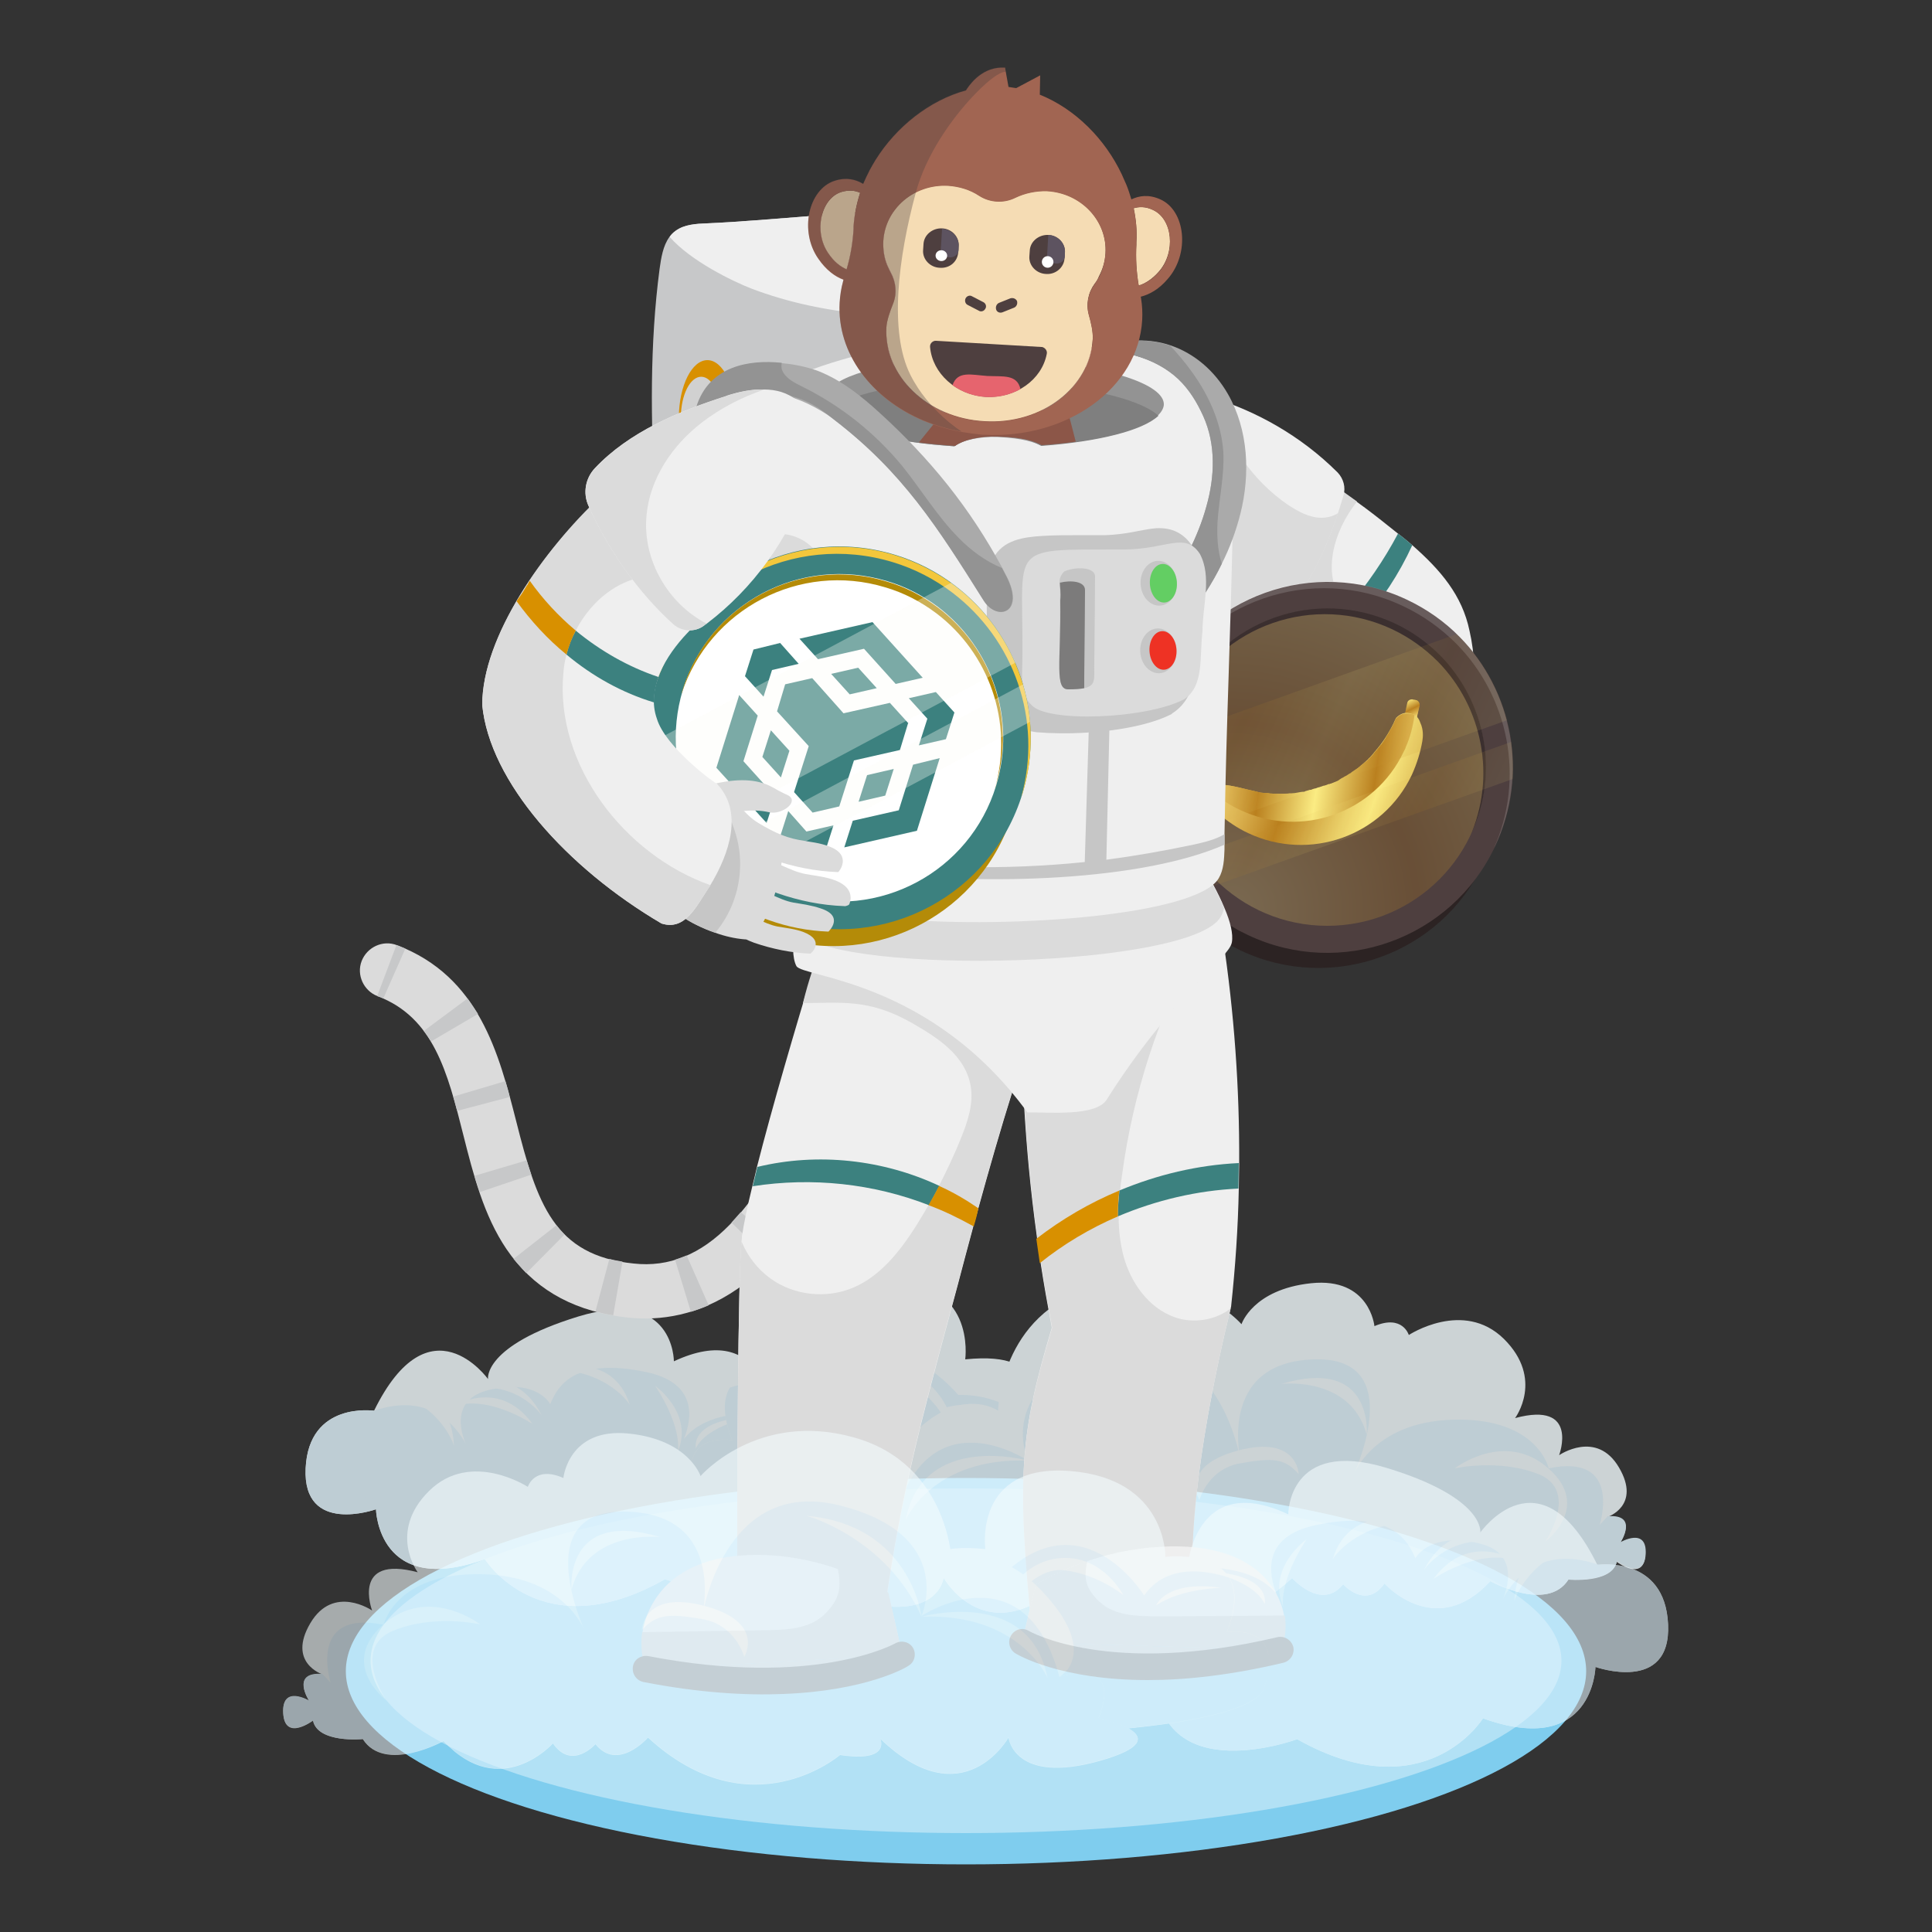 <?xml version="1.0" encoding="utf-8"?>
<!-- Generator: Adobe Illustrator 27.0.0, SVG Export Plug-In . SVG Version: 6.00 Build 0)  -->
<svg version="1.1" id="Capa_1" xmlns="http://www.w3.org/2000/svg" xmlns:xlink="http://www.w3.org/1999/xlink" x="0px" y="0px"
	 viewBox="0 0 500 500" style="enable-background:new 0 0 500 500;" xml:space="preserve">
<rect x="0" y="0" width="500" height="500" fill="#333333" stroke="none"/>
<style type="text/css">
	.st0{fill:#7FCDEE;}
	.st1{fill:#B2E1F5;}
	.st2{opacity:0.8;}
	.st3{fill:#F3FBFE;}
	.st4{fill:#E1F4FD;}
	.st5{fill:#EFEFEF;}
	.st6{fill:#DBDBDB;}
	.st7{fill:#3c817f;}
	.st8{fill:#D89000;}
	.st9{fill:#2C2323;}
	.st10{fill:#4E3F3F;}
	.st11{opacity:0.25;fill:url(#SVGID_1_);enable-background:new    ;}
	.st12{fill:url(#SVGID_00000093158871521993379560000006927196123747958177_);}
	.st13{fill:url(#SVGID_00000058575604219857862270000008420191069124415896_);}
	.st14{fill:url(#SVGID_00000010295434320559447750000004088072106752381346_);}
	.st15{fill:url(#SVGID_00000083774476742480936050000012583938538769359023_);}
	.st16{fill:url(#SVGID_00000080195401693720982870000003037770235178272947_);}
	.st17{opacity:0.15;fill:#FFFFFF;enable-background:new    ;}
	.st18{fill:#3B2F2F;}
	.st19{opacity:0.1;}
	.st20{fill:url(#SVGID_00000042720182553580789890000012214269244181107088_);}
	.st21{fill:url(#SVGID_00000134238506267707607500000014289919778847689122_);}
	.st22{fill:#C7C8C9;}
	.st23{fill:#999999;}
	.st24{fill:#C6C6C6;}
	.st25{fill:#AAAAAA;}
	.st26{fill:#939393;}
	.st27{fill:#7F7F7F;}
	.st28{fill:#8C5648;}
	.st29{fill:#D1D1D1;}
	.st30{fill:#63CE63;}
	.st31{fill:#EE3224;}
	.st32{fill:#A16552;}
	.st33{fill:#F5DCB4;}
	.st34{fill:#E6646E;}
	.st35{fill:#5D5360;}
	.st36{fill:#FFFFFF;}
	.st37{opacity:0.35;fill:#4E3F3F;enable-background:new    ;}
	.st38{fill:#7C7B7B;}
	.st39{fill:#B48B08;}
	.st40{fill:#3c817f;}
	.st41{fill:#F3C73C;}
	.st42{opacity:0.33;}
	.st43{fill:#FDFBF5;}
	.st44{opacity:0.6;}
</style>
<g>
	<g id="Laag_2">
		<ellipse class="st0" cx="250" cy="432.5" rx="160.5" ry="50"/>
		<ellipse class="st1" cx="250" cy="429.8" rx="154.1" ry="44.6"/>
		<g class="st2">
			<g>
				<path class="st3" d="M96.8,365.1c0,0-16.9-2.5-17.7,14.9s18.2,10.6,18.2,10.6s0.5,22.9,28.2,12.9c0,0,14.5,23.4,46.6,5.2
					c0,0,38.1,14.1,35.6-20.3c0,0,14.1,7,14.3-11c0.2-18-22.3-11.7-22.3-11.7s-1.7-24.4-25.3-13.4c0,0,0.1-19.2-24.7-11.6
					s-23.4,16.2-23.4,16.2S111.2,335.8,96.8,365.1L96.8,365.1z"/>
				<path class="st4" d="M96.8,365.1c0,0-16.9-2.5-17.7,14.9s18.2,10.6,18.2,10.6s0.5,22.9,28.2,12.9c0,0,14.5,23.4,46.6,5.2
					c0,0,38.1,14.1,35.6-20.3c0,0,14.1,7,14.3-11c0.2-18-22.3-11.7-22.3-11.7s18.4,1.9,15.8,13.5c-2.6,11.6-15.6,5.9-15.6,5.9
					c4.2,23.1-17.9,12.9-17.9,12.9c-31.7,24.3-53.8-6-53.8-6s-16.2,1.3-30.8-7.2S96.7,365.1,96.8,365.1L96.8,365.1z"/>
				<path class="st4" d="M199.5,365.7c-14.1-0.8-20,3.5-22.5,6.7c2-5,3.8-14.4-9.7-17.3c-18.8-4-23.1,3.8-24.9,8.3
					c0,0-3.4-6.7-15.8-3.7c-9.6,2.3-7.6,10.3-6.1,13.9c-2.2-4.1-9-13.5-23.7-8.5c0,0-9.9,0.8-8.7,12.5c1.2,11.7,16,10.4,16,10.4
					s2.8,13.7,24,3.9c0,0,6,16.6,22.1,17.5c29.1,1.6,24.9-4.2,23.2-5.8c1.7,1.4,7.7,5.4,8.5-5.7c0,0,7.9,9.9,18,1.1
					c0,0,8-5.2-0.1-13.9c0,0,15.3,7.2,15.6-5.9C215.4,379.2,221.7,366.9,199.5,365.7L199.5,365.7z"/>
				<path class="st4" d="M96.5,365.1c0,0-25.1,26.3,11.1,22.9C107.6,388,81.8,389.2,96.5,365.1z"/>
				<path class="st4" d="M106.3,379.7c0,0-2.6,11,7.3,14.6c9.2,3.4,14.4,1.6,14.4,1.6s3.7,7.1,22,10.8c0,0-18.8-7.5-20.8-20.1
					C129.1,386.6,111.2,399.6,106.3,379.7z"/>
				<path class="st4" d="M170.5,397.5c0,0,6.9,21.4,11.4,4.1c0,0,22.1,6.1,17.9-16.6c0,0-3.7,21.6-18.2,12.2
					C181.5,397.3,178.7,406.1,170.5,397.5L170.5,397.5z"/>
				<path class="st4" d="M189.6,370.7c0,0,30.2-7.2,27.8,6.6c-2.4,13.8-21.2,2.4-21.2,2.4s14.5,5.4,14.5-3.6
					S189.6,370.7,189.6,370.7L189.6,370.7z"/>
				<path class="st3" d="M141.9,354.4c0,0,16.6-5.4,21.1,9.2C163.1,363.6,157.2,354.2,141.9,354.4z"/>
				<path class="st3" d="M119.4,359.9c0,0,13.1-8.5,20.8,6.4C140.2,366.3,133.3,356.2,119.4,359.9z"/>
				<path class="st3" d="M117.3,364c0,0,11.7-7.6,20.5,4.5C137.8,368.6,126.6,360.8,117.3,364z"/>
				<path class="st3" d="M102.4,360.3c0,0,14.2-2.6,15.1,13.9C117.5,374.2,114.8,364.7,102.4,360.3z"/>
				<path class="st3" d="M169.6,358.7c0,0,10,7.1,5.8,17C175.4,375.7,176.8,369.8,169.6,358.7z"/>
				<path class="st3" d="M180.1,374.8c0,0-1.9-7.4,14.4-8.1C194.4,366.7,182.9,368.9,180.1,374.8z"/>
			</g>
			<g>
				<path class="st3" d="M189.5,372.7c0,0-15.1-2.5-9.3,14s146.6,14.9,141.9-1.2c-4.6-16.1-13.3-5.9-13.3-5.9s5.3-8.7-9.9-6.9
					c0,0-1.3-14.7-16.2-13c-14.9,1.8-12.9,9.3-12.9,9.3s-0.1-6.2-4.4-4.7c0,0,8-14.9-15.6-12.5c0,0,3-21.5-21.3-19.5
					c-24.2,2-23.8,21.5-23.8,21.5S180.8,350.9,189.5,372.7L189.5,372.7z"/>
				<path class="st4" d="M322.2,386.5l-27-5.1l-21.6,0.5l-18.6-8.7l-58.1,4.9l-18,0.4c-0.3,2-0.1,4.7,1.1,8.3
					C185.7,402.9,321,401.7,322.2,386.5L322.2,386.5z"/>
				<path class="st4" d="M238.7,385.1c15.2,3.6,21.4-3.4,21.4-3.4c12.5,12,25,4.5,25,4.5s3.7,8.7,17.2,8.7c11-1.9,18.6-4.4,19.8-7.7
					l0,0c-4.4-9.9-14.8-6.5-14.8-6.5c-0.6-8.3-11-3.7-11-3.7c-8.7-16-27.7-1.6-27.7-1.6C266,360,248,361,248,361
					c-21.3-24-37.8,2.6-37.8,2.6c-5.5-7.9-15.1-6.5-21.3-4.5c-1.7,2.8-2,7.1,0.6,13.6c0,0-15.1-2.5-9.3,14
					C206.4,401,238.7,385.1,238.7,385.1L238.7,385.1z"/>
				<path class="st3" d="M215.5,363.5c0,0,4.9-9.7,15.1-9.3s14.4,10,14.4,10s10-2.8,15.6,2.7c0,0-12.8-3.4-16,0.4
					c0,0-6.1-11-14.4-10C221.9,358.3,215.5,363.5,215.5,363.5z"/>
				<path class="st3" d="M207.2,366.1c0,0-2.3-6.4-16.3-4.4C190.9,361.7,201,361.7,207.2,366.1L207.2,366.1z"/>
				<path class="st3" d="M294.6,380.3c0,0,3.8-4.7,8.3-2.1s3.2,6.5,3.2,6.5s-0.8-2.8-4.7-4.7C297.5,378.1,294.6,380.3,294.6,380.3z"
					/>
				<path class="st3" d="M309.3,383.6c0,0,7.1-4.9,12.8,3.7C322.1,387.2,317.2,382.1,309.3,383.6z"/>
				<path class="st4" d="M186.6,382.7c0,0,8.1,10.3,24,8c15.9-2.3,21.9-9,21.9-9s-9.1,4.5-22.2,5.4S186.6,382.7,186.6,382.7
					L186.6,382.7z"/>
				<path class="st4" d="M253.1,376c0,0,0.8,6.2,7.9,8.6c7,2.4,11.1-1.5,11.1-1.5s-6.3,0.6-11.2-2.4C256,377.7,253.2,376,253.1,376
					L253.1,376z"/>
				<path class="st4" d="M292.5,381.9c0,0-0.5,11.3,8,12.6s15.3-2.9,15.3-2.9s-9,2.5-15-0.5C294.8,388.2,292.4,381.9,292.5,381.9
					L292.5,381.9z"/>
			</g>
			<g>
				<path class="st3" d="M221.7,403.5c0,0-21.9,4.5-0.4,10.6c21.6,6.1,22.9-5.8,22.9-5.8s11.3,20.2,32.1,0.3c0,0-2.8,6,10,4.1
					c0,0,22.4,19.2,48.1-4.3c0,0,7.6,8.6,13.2,1.6c0,0,5.9,6.7,10.7-0.2c0,0,13.2,14.8,27.4-0.6c0,0,14.7,8.2,20.2-0.4
					c0,0,11.3,1.1,12.5-4.6c0,0,7,5.3,7.4-1.8s-6.5-3.1-6.5-3.1s4.8-7.3-3.3-6.7c0,0,8.8-2.9,3-12.8c-5.8-9.9-15.5-3.2-15.5-3.2
					s5.3-14.1-11.4-9.6c0,0,7.6-10.1-2.9-20.5c-10.5-10.3-24.6-1-24.6-1s-1.6-5.4-8.9-2.3c0,0-1.2-12.7-16.4-11.1
					c-15.1,1.6-18,10.6-18,10.6s-14.2-16.3-38.4-9.5s-24.6,31.9-24.6,31.9s-10.1-7.3-23.5,7.6c-13.4,14.9-3.4,20.5-3.4,20.5
					S215.5,387.7,221.7,403.5L221.7,403.5z"/>
				<g>
					<path class="st4" d="M231.5,393.2l-1.9-1.7C230.5,392.7,231.5,393.2,231.5,393.2z"/>
					<path class="st4" d="M418.5,404c0,0,7,5.3,7.4-1.8s-6.5-3.1-6.5-3.1s4.8-7.3-3.3-6.7l-2.1,2.2l-14.5-5.8L290.1,396l-58.6-2.7
						c0,0-16-5.6-9.8,10.2c0,0-21.9,4.5-0.4,10.6c21.6,6.1,22.9-5.8,22.9-5.8s11.3,20.2,32.1,0.3c0,0-2.8,6,10,4.1
						c0,0,22.4,19.2,48.1-4.3c0,0,7.6,8.6,13.2,1.6c0,0,5.9,6.7,10.7-0.2c0,0,13.2,14.8,27.4-0.6c0,0,14.7,8.2,20.2-0.4
						C405.9,408.7,417.2,409.8,418.5,404L418.5,404z"/>
				</g>
				<path class="st4" d="M231.5,393.2c0,0-6.5-0.2-7.9,3s2.5,9,2.5,9s-7.9-0.7-8.4,3.4c-0.5,4.1,22.4,6.8,25.6-6.7
					c0,0,19.4,16.1,34-0.4c0,0,32.7,21,57.4-1.3c0,0,9.9,11.4,23.8,3.8c0,0,18.4,12,25.4-4.7c0,0,20.5,13.7,30.2,1.2
					c0,0,6.9-4.5-0.1-5.9c0,0,6-18.6-13.2-14.6c0,0-2.8-13.1-24.5-12.6c-21.7,0.5-26.4,15.2-26.4,15.2s15.4-31.7-10-30.8
					s-18.7,26.9-18.7,26.9s-5.2-35.7-34.6-28.3C257,357.7,266,378,266,378S240.2,360.6,231.5,393.2L231.5,393.2z"/>
				<path class="st3" d="M266,378c0,0,2.7-22.9,28.7-25.2C294.7,352.8,274.9,358.2,266,378z"/>
				<path class="st3" d="M266,378c0,0-27.1-7.6-31.6,15.3C234.4,393.3,241.4,377.1,266,378z"/>
				<path class="st3" d="M336.1,381.5c0,0-0.3-10.2-15.7-6.1s-10,12.8-10,12.8s2.2-8.1,10.6-9.5
					C329.5,377.2,332.5,377.4,336.1,381.5L336.1,381.5z"/>
				<path class="st3" d="M353.7,371.3c0,0,1.9-20.4-22.2-13.1C331.5,358.1,349.6,356,353.7,371.3z"/>
				<path class="st3" d="M376.5,380c0,0,12.9-10,24.2,0c11.4,10-0.8,19-0.8,19s8.8-13-1.5-17.4C388.1,377.4,376.5,380,376.5,380
					L376.5,380z"/>
				<path class="st4" d="M266.4,396.3c0,0,0.2,8.5,11,6.7c10.8-1.8,12-11.9,12-11.9S278.7,409.3,266.4,396.3L266.4,396.3z"/>
				<path class="st4" d="M233,396.8c0,0-7.9,2.1-3.1,8.1c4.8,5.9,26.5-8.6,26.5-8.6s-15.6,8.3-21.8,6.4
					C228.4,400.8,233,396.8,233,396.8L233,396.8z"/>
				<path class="st4" d="M297.5,401.3c0,0,19.5,10.2,35.9-6.7C333.4,394.6,322,421.3,297.5,401.3z"/>
				<path class="st4" d="M360.9,395.1c0,0,22.2,10.5,31.9-1.8C392.8,393.4,379.1,414,360.9,395.1z"/>
			</g>
		</g>
	</g>
	<g id="Laag_1">
		<g>
			<g>
				<g>
					<path class="st5" d="M343.9,169.4c1,1,1.6,1.9,1.6,2.6c-0.1,4.7-6.5,36.5-6.5,36.9c9.4,0.8,23.5,4.6,34.3,4.8
						c0.6,0.1,0.6-0.1,0.8-0.9c1.2-3.3,2.4-6.7,3.4-10.2c3.6-12.7,5.6-27.3,2.8-39.4c-1.9-9.1-7.4-15.6-14.8-22.1
						c-0.9-0.8-1.9-1.6-2.9-2.4c-0.3-0.2-0.5-0.4-0.8-0.6c-6.1-4.9-10.9-8.7-17.5-12.8c-1.2-1.3-1.8,1.3-2.8,2
						c-3.5,4.6-6.9,9-10.1,13.8c-2.8,4.3-4.4,8.9-6.2,13.6c2.1,1.5,13.5,10.6,14.8,11.6C341.6,167.3,343,168.4,343.9,169.4
						L343.9,169.4z"/>
					<path class="st6" d="M336.3,207.3c7.3,0.6,20.9,4.7,29.8,5.8c3.2-0.1,5.9-0.1,7.9,0l0,0c0-0.1,0.1-0.2,0.1-0.4
						c0.1-0.3,0.2-0.6,0.3-0.9c0.1-0.2,0.2-0.4,0.2-0.7c0.2-0.6,0.4-1.2,0.6-1.8c0.1-0.2,0.1-0.4,0.2-0.7c0.1-0.3,0.2-0.6,0.3-0.9
						c0.1-0.2,0.1-0.4,0.2-0.6c0.1-0.5,0.3-0.9,0.5-1.4c0.1-0.4,0.2-0.8,0.4-1.2c0.1-0.3,0.2-0.6,0.3-0.9s0.2-0.6,0.3-0.9
						c0.1-0.3,0.2-0.6,0.2-0.8s0.1-0.6,0.2-0.8c0-0.1,0.1-0.3,0.1-0.4c0.1-0.2,0.1-0.5,0.2-0.7c0.1-0.5,0.2-0.9,0.4-1.4
						c0.6-2.4,1.1-4.9,1.6-7.4c-8.2-8.9-19.2-14.6-23.3-16.8c0.2-4.5-2.1-9.2-4.8-13c-1-1.5-2.1-2.8-3.2-4c-0.1-0.1-0.1-0.1-0.2-0.2
						c-7.3-7.9-3.3-20.1,2.6-27.4c-0.5-0.4-7-5-7.2-5.1c0,0.1-19.5,28-20.4,30.1c2.6,1.9,10.8,7,16.3,11.2c0.2,0.1,0.3,0.2,0.5,0.4
						c0,0,0,0,0.1,0.1c0.1,0.1,0.1,0.1,0.2,0.1c2.7,2.1,4.5,3.9,4.7,5C345.5,171.8,336.3,206.9,336.3,207.3L336.3,207.3z"/>
				</g>
				<path class="st7" d="M348.7,157.3c0.1,0.1,0.1,0.1,0.2,0.2c1,1.2,2.1,2.5,3.2,4c5.5-6.1,10-13,13.4-20.4
					c-0.9-0.8-1.9-1.6-2.9-2.4c-0.3-0.2-0.5-0.4-0.8-0.6C358.2,144.9,353.8,151.3,348.7,157.3L348.7,157.3z"/>
				<path class="st8" d="M340.1,166.2c0.2,0.1,0.7,0.5,0.8,0.6c1.2,0.9,2.2,1.8,3,2.6c2.9-2.4,5.7-5.1,8.2-7.9c-1-1.5-2.1-2.8-3.2-4
					c-0.1-0.1-0.1-0.1-0.2-0.2C346,160.4,343.2,163.4,340.1,166.2L340.1,166.2L340.1,166.2z"/>
			</g>
			<g>
				<path class="st5" d="M294.4,127.4c1.3,2.4,2.8,4.8,4.4,7c7.4,10.1,16.7,18.9,27.2,25.7c1.7,1.1,3.8,0.9,5.3-0.5
					c6.7-6.3,11.8-17.2,15-26.9c0.5-1.6,1-3.1,1.4-4.5c0.6-2.1,0-4.3-1.5-5.9c-9.7-9.7-21.3-15.9-31.9-19.2
					c-5.8-1.8-11.3-2.7-16-2.7c-5.6,3.1-8.1,10.1-7.5,16.5C291.4,120.7,292.6,124.1,294.4,127.4L294.4,127.4z"/>
				<path class="st6" d="M289.8,132c1.3,2.4,2.8,4.8,4.4,7c7.4,10.1,16,17.4,27.5,22.4c5,2.2,8.1-0.4,9.6-1.7
					c6.7-6.3,11.8-17.2,15-26.9c-1.3,0.8-2.8,1.2-4.3,1.2c-3.1,0-6-1.6-8.6-3.3c-9.4-6.4-16.2-16.4-19-27.5
					c-5.8-1.8-11.3-2.7-16-2.7c-5.6,3.1-8.1,10.1-7.5,16.5C291.3,120.7,288,128.7,289.8,132L289.8,132z"/>
			</g>
			<g>
				<path class="st9" d="M383.9,223.5c-11.1,23.5-39.2,33.6-62.8,22.5c-1.2-0.6-2.4-1.2-3.6-1.9c-21-12.2-29.4-38.6-18.9-60.9
					c11.1-23.5,39.2-33.6,62.8-22.5c5,2.4,9.6,5.6,13.5,9.6C388.3,184,392.5,205.2,383.9,223.5z"/>
				<path class="st10" d="M386.9,219.1c-11.3,24-40,34.2-63.9,22.9c-1.2-0.6-2.5-1.2-3.6-1.9c-21.3-12.4-30-39.3-19.2-62
					c11.3-24,40-34.2,63.9-22.9c5.1,2.4,9.8,5.7,13.7,9.7C391.5,178.8,395.8,200.4,386.9,219.1z"/>
				
					<radialGradient id="SVGID_1_" cx="232.396" cy="972.063" r="198.21" gradientTransform="matrix(0.801 0.565 0.565 -0.801 -417.193 882.844)" gradientUnits="userSpaceOnUse">
					<stop  offset="0" style="stop-color:#FFE988"/>
					<stop  offset="0.25" style="stop-color:#BA801E"/>
					<stop  offset="0.5" style="stop-color:#FBEC83"/>
					<stop  offset="0.75" style="stop-color:#BA801F"/>
					<stop  offset="1" style="stop-color:#FFE97F"/>
				</radialGradient>
				<circle class="st11" cx="343.5" cy="198.6" r="41"/>
				<g>
					
						<linearGradient id="SVGID_00000083774311182928415060000007315628871123053459_" gradientUnits="userSpaceOnUse" x1="435.152" y1="111.572" x2="441.902" y2="119.352" gradientTransform="matrix(0.968 0.249 -0.249 0.968 -32.331 -39.383)">
						<stop  offset="0" style="stop-color:#FFE988"/>
						<stop  offset="0.25" style="stop-color:#BA801E"/>
						<stop  offset="0.5" style="stop-color:#FBEC83"/>
						<stop  offset="0.75" style="stop-color:#BA801F"/>
						<stop  offset="1" style="stop-color:#FFE97F"/>
					</linearGradient>
					<path style="fill:url(#SVGID_00000083774311182928415060000007315628871123053459_);" d="M366,188.6l-3.1-0.6l1.3-6.1
						c0.1-0.6,0.8-1,1.4-0.9l0.8,0.2c0.6,0.1,1,0.8,0.9,1.4L366,188.6L366,188.6z"/>
					
						<linearGradient id="SVGID_00000121263993763132078250000005412991346500956069_" gradientUnits="userSpaceOnUse" x1="435.648" y1="111.146" x2="442.388" y2="118.916" gradientTransform="matrix(0.968 0.249 -0.249 0.968 -32.331 -39.383)">
						<stop  offset="0" style="stop-color:#FFE988"/>
						<stop  offset="0.25" style="stop-color:#BA801E"/>
						<stop  offset="0.5" style="stop-color:#FBEC83"/>
						<stop  offset="0.75" style="stop-color:#BA801F"/>
						<stop  offset="1" style="stop-color:#FFE97F"/>
					</linearGradient>
					<path style="fill:url(#SVGID_00000121263993763132078250000005412991346500956069_);" d="M366,188.6l-1.5-0.3l1.6-7.2l0.4,0.1
						c0.6,0.1,1,0.8,0.9,1.4L366,188.6L366,188.6z"/>
					
						<linearGradient id="SVGID_00000003807390393994878760000015757617198379285129_" gradientUnits="userSpaceOnUse" x1="394.545" y1="135.837" x2="480.795" y2="142.417" gradientTransform="matrix(0.968 0.249 -0.249 0.968 -32.331 -39.383)">
						<stop  offset="0" style="stop-color:#FFE988"/>
						<stop  offset="0.25" style="stop-color:#BA801E"/>
						<stop  offset="0.5" style="stop-color:#FBEC83"/>
						<stop  offset="0.75" style="stop-color:#BA801F"/>
						<stop  offset="1" style="stop-color:#FFE97F"/>
					</linearGradient>
					<path style="fill:url(#SVGID_00000003807390393994878760000015757617198379285129_);" d="M368.1,191.8
						c-0.5,2.9-1.4,5.8-2.7,8.7c-7.5,15.9-26.5,22.6-42.4,15.1c-2.8-1.3-5.4-3.1-7.6-5c-0.2-0.2-1.6-1.6-2.2-3.4
						c-0.3-0.9-0.5-1.9-0.2-2.8v0c0-0.1,0.1-0.2,0.1-0.3c0-0.1,0.1-0.2,0.2-0.2c0.6-0.6,1.6-0.8,2.9-0.8c2.8,0.1,6.6,1.3,8.3,1.6h0
						c0.4,0.1,0.8,0.2,1.2,0.3h0c0.4,0.1,0.9,0.2,1.3,0.2c0.1,0,0.3,0,0.4,0.1c0.1,0,0.2,0,0.4,0c0.1,0,0.2,0,0.3,0
						c0.2,0,0.3,0.1,0.5,0.1c0.3,0,0.6,0.1,0.9,0.1c0.2,0,0.3,0,0.5,0c0.5,0,1,0.1,1.4,0.1c0.1,0,0.3,0,0.5,0c0.1,0,0.3,0,0.5,0
						c0.4,0,0.9,0,1.3-0.1c0,0,0.1,0,0.1,0h0.1c0.6,0,1.3-0.1,2-0.2c0.6-0.1,1.2-0.2,1.8-0.3c0.1,0,0.1,0,0.2-0.1h0.1
						c0.4-0.1,0.8-0.2,1.2-0.3c0,0,0.1,0,0.1,0c0.1,0,0.1,0,0.2-0.1c1.1-0.3,2.2-0.6,3.3-1c0.2-0.1,0.4-0.1,0.6-0.2
						c0.2-0.1,0.4-0.2,0.6-0.2c0,0,0.1,0,0.1,0c0.1-0.1,0.2-0.1,0.3-0.1l1-0.4l0.5-0.2c0.2-0.1,0.5-0.2,0.7-0.4
						c0.1-0.1,0.2-0.1,0.3-0.2c0.3-0.2,0.7-0.4,1-0.6c1.4-0.8,2.8-1.8,4.1-2.9c0,0,0-0.1,0.1-0.1c0.5-0.4,1-0.8,1.5-1.3
						c0.2-0.2,0.5-0.4,0.6-0.6c0.2-0.2,0.4-0.3,0.5-0.5c0,0,0.1-0.1,0.1-0.1c0.4-0.4,0.7-0.8,1-1.2c1.9-2.1,3.5-4.6,4.8-7.2l0.4-0.9
						c0,0,0-0.1,0.1-0.2c0-0.1,0-0.1,0.1-0.1c0,0,0-0.1,0-0.1s0-0.1,0-0.1c0.4-0.4,1-1,2-1.3c0.7-0.2,1.6-0.1,2.6,0.3
						c1,0.4,1.5,1.3,1.8,2.2C368.4,188.8,368.3,190.7,368.1,191.8L368.1,191.8z"/>
					
						<linearGradient id="SVGID_00000029724560220211450880000016301753710207577255_" gradientUnits="userSpaceOnUse" x1="392.17" y1="139.541" x2="450.58" y2="132.96" gradientTransform="matrix(0.968 0.249 -0.249 0.968 -32.331 -39.383)">
						<stop  offset="0" style="stop-color:#FFE988"/>
						<stop  offset="0.25" style="stop-color:#BA801E"/>
						<stop  offset="0.5" style="stop-color:#FBEC83"/>
						<stop  offset="0.75" style="stop-color:#BA801F"/>
						<stop  offset="1" style="stop-color:#FFE97F"/>
					</linearGradient>
					<path style="fill:url(#SVGID_00000029724560220211450880000016301753710207577255_);" d="M366.1,185L366.1,185
						c-0.4,2.9-1.1,5.7-2.3,8.4c-0.1,0.4-0.3,0.7-0.5,1.1c-7.5,15.9-26.5,22.6-42.4,15.1c-2.4-1.1-4.5-2.5-6.5-4.1
						c-0.3-0.2-0.6-0.5-0.9-0.7c-0.2-0.2-0.4-0.3-0.5-0.4c0-0.1,0.1-0.2,0.1-0.3c0-0.1,0.1-0.2,0.2-0.2c0.6-0.6,1.6-0.8,2.9-0.8
						c2.8,0.1,6.6,1.3,8.3,1.6h0c0.4,0.1,0.8,0.2,1.2,0.3h0c0.4,0.1,0.9,0.2,1.3,0.2l0.1,0c0.1,0,0.2,0,0.3,0c0.1,0,0.2,0,0.4,0
						c0.1,0,0.2,0,0.3,0c0.2,0,0.3,0.1,0.5,0.1c0.3,0,0.6,0.1,0.9,0.1c0.2,0,0.3,0,0.5,0c0.3,0,0.6,0,0.9,0c0.2,0,0.4,0,0.5,0
						c0.1,0,0.3,0,0.5,0c0.1,0,0.3,0,0.5,0c0.4,0,0.9,0,1.3-0.1c0,0,0.1,0,0.1,0h0.1c0.1,0,0.2,0,0.4,0c0.5,0,1.1-0.1,1.6-0.2
						s1-0.2,1.6-0.2c0.1,0,0.1,0,0.2-0.1c0.1,0,0.1,0,0.2-0.1h0.1l0.7-0.2c0.2-0.1,0.3-0.1,0.5-0.1c0,0,0.1,0,0.1,0
						c0.1,0,0.1,0,0.2-0.1l0.6-0.2l0.5-0.1c0.1,0,0.2-0.1,0.2-0.1c0.2-0.1,0.4-0.1,0.7-0.2c0.2-0.1,0.4-0.1,0.6-0.2
						c0.2-0.1,0.5-0.2,0.7-0.2c0.2-0.1,0.4-0.1,0.6-0.2c0.2-0.1,0.4-0.2,0.6-0.2c0,0,0.1,0,0.1,0c0.1-0.1,0.2-0.1,0.3-0.1l1-0.4
						l0.5-0.2c0.2-0.1,0.5-0.2,0.7-0.4c0.1-0.1,0.2-0.1,0.3-0.2c0.1-0.1,0.2-0.1,0.3-0.2c0.2-0.1,0.5-0.2,0.7-0.4l0.6-0.3
						c0.2-0.1,0.4-0.3,0.6-0.4c0.1-0.1,0.2-0.1,0.4-0.2c0.1-0.1,0.2-0.1,0.2-0.2c0.2-0.1,0.4-0.3,0.6-0.4c0.2-0.1,0.4-0.3,0.6-0.4
						c0.1-0.1,0.3-0.2,0.5-0.3l0.6-0.5c0,0,0-0.1,0.1-0.1c0.2-0.2,0.4-0.3,0.6-0.5c0.1-0.1,0.3-0.2,0.4-0.3c0.1-0.1,0.3-0.3,0.5-0.4
						c0.1-0.1,0.3-0.2,0.4-0.4c0.1-0.1,0.2-0.2,0.2-0.2c0.2-0.2,0.4-0.3,0.5-0.5c0,0,0.1-0.1,0.1-0.1c0.1-0.1,0.3-0.3,0.4-0.4
						c0.1-0.1,0.2-0.2,0.3-0.4s0.2-0.2,0.3-0.4c0.2-0.2,0.3-0.4,0.5-0.5l0.2-0.3c0.2-0.2,0.4-0.5,0.6-0.7c0.1-0.2,0.2-0.3,0.4-0.5
						l0.5-0.7c0.1-0.2,0.2-0.3,0.3-0.5c0.2-0.2,0.3-0.5,0.5-0.8c0.1-0.2,0.2-0.3,0.3-0.5c0.2-0.3,0.4-0.6,0.5-0.9
						c0.1-0.1,0.1-0.2,0.2-0.4c0-0.1,0-0.1,0.1-0.1c0.2-0.4,0.5-0.9,0.7-1.3l0.4-0.9c0,0,0-0.1,0.1-0.2c0-0.1,0-0.1,0.1-0.1
						c0,0,0-0.1,0-0.1s0-0.1,0-0.1c0.4-0.4,1-1,2-1.3C364.2,184.6,365.1,184.6,366.1,185L366.1,185z"/>
					
						<linearGradient id="SVGID_00000102502067266220267630000017653639465415030410_" gradientUnits="userSpaceOnUse" x1="393.49" y1="146.266" x2="397.42" y2="150.346" gradientTransform="matrix(0.968 0.249 -0.249 0.968 -32.331 -39.383)">
						<stop  offset="0" style="stop-color:#FFE988"/>
						<stop  offset="0.25" style="stop-color:#BA801E"/>
						<stop  offset="0.5" style="stop-color:#FBEC83"/>
						<stop  offset="0.75" style="stop-color:#BA801F"/>
						<stop  offset="1" style="stop-color:#FFE97F"/>
					</linearGradient>
					<path style="fill:url(#SVGID_00000102502067266220267630000017653639465415030410_);" d="M316.3,203c-1.7,0.9-2.8,2.2-3.1,4.1
						c-0.3-0.9-0.5-1.9-0.2-2.8v0c0-0.1,0.1-0.2,0.1-0.3c0-0.1,0.1-0.2,0.2-0.2C314,203.1,315.1,203,316.3,203L316.3,203z"/>
				</g>
				<path class="st17" d="M363.2,156.9c5.1,2.4,9.7,5.7,13.7,9.7c13.5,13.7,17.9,34.8,9.6,53.2c0.1-0.3,0.2-0.5,0.4-0.8
					c8.8-18.7,4.5-40.2-9.2-54.2c-4-4-8.6-7.3-13.7-9.7c-24-11.3-52.6-1.1-63.9,22.9c-0.1,0.3-0.3,0.6-0.4,0.9
					C311.3,155.5,339.6,145.6,363.2,156.9L363.2,156.9z"/>
				<path class="st18" d="M360.4,162.9c4.4,2.1,8.3,4.9,11.7,8.3c11.5,11.7,15.3,29.8,8.2,45.6c0.1-0.2,0.2-0.4,0.3-0.7
					c7.6-16,3.9-34.4-7.8-46.4c-3.4-3.4-7.4-6.3-11.7-8.3c-20.5-9.7-45-0.9-54.7,19.6c-0.1,0.2-0.2,0.5-0.3,0.8
					C316,161.8,340.1,153.3,360.4,162.9L360.4,162.9z"/>
				<g class="st19">
					
						<linearGradient id="SVGID_00000004542444406624806780000004733468402310086024_" gradientUnits="userSpaceOnUse" x1="333.688" y1="487.392" x2="404.862" y2="487.392" gradientTransform="matrix(0.906 0.423 0.423 -0.906 -192.778 496.417)">
						<stop  offset="0" style="stop-color:#FFE988"/>
						<stop  offset="0.25" style="stop-color:#BA801E"/>
						<stop  offset="0.5" style="stop-color:#FBEC83"/>
						<stop  offset="0.75" style="stop-color:#BA801F"/>
						<stop  offset="1" style="stop-color:#FFE97F"/>
					</linearGradient>
					<path style="fill:url(#SVGID_00000004542444406624806780000004733468402310086024_);" d="M391.1,192l-88.5,31.7
						c1.6,2.7,3.6,5.2,5.8,7.6l83.1-29.7C391.7,198.3,391.5,195.1,391.1,192L391.1,192z"/>
					
						<linearGradient id="SVGID_00000176034811915238260260000017819120912051151032_" gradientUnits="userSpaceOnUse" x1="314.653" y1="500.998" x2="397.065" y2="500.998" gradientTransform="matrix(0.906 0.423 0.423 -0.906 -192.778 496.417)">
						<stop  offset="0" style="stop-color:#FFE988"/>
						<stop  offset="0.25" style="stop-color:#BA801E"/>
						<stop  offset="0.5" style="stop-color:#FBEC83"/>
						<stop  offset="0.75" style="stop-color:#BA801F"/>
						<stop  offset="1" style="stop-color:#FFE97F"/>
					</linearGradient>
					<path style="fill:url(#SVGID_00000176034811915238260260000017819120912051151032_);" d="M377.8,164.9
						c-0.3-0.3-0.5-0.5-0.8-0.8l-81.2,29.1c-1,8.8,0.5,17.5,4.1,25.4l90.1-32.2C387.8,178.3,383.7,170.9,377.8,164.9L377.8,164.9z"
						/>
				</g>
			</g>
			<path class="st6" d="M160.2,340.7c0.8,0.1,1.6,0.2,2.4,0.3c16.4,1.7,39.7-5.3,57.4-48.5c9.9-24.2,13.6-48.7,13.7-49.7
				c0.6-3.9-2.1-7.4-5.9-8h0c-3.8-0.6-7.4,2.1-8,5.9c-0.1,0.4-3.6,24.1-12.9,46.6c-5.3,12.9-11.3,22.8-18,29.6
				c-7.6,7.8-15.8,11.1-24.9,10.1c-20.6-2.1-25-15.4-30.4-36.8c-4.5-17.6-9.6-37.5-30.9-45.6c-3.6-1.4-7.7,0.5-9.1,4.1
				s0.5,7.7,4.1,9.1c14.5,5.5,18.1,19.6,22.2,35.9c2.6,10.3,5.3,20.9,11.2,29.6C137.8,333.1,147.3,338.8,160.2,340.7L160.2,340.7z"
				/>
			<g>
				<path class="st22" d="M233.3,244.9c0.2-1.4,0.4-2.2,0.4-2.2l-13.9-2c0,0-0.1,0.7-0.3,1.9L233.3,244.9z"/>
				<path class="st22" d="M154.1,339.4l3.6-13.6c1.1,0.3,2.2,0.5,3.4,0.7l-2.4,13.9C157.2,340.2,155.6,339.8,154.1,339.4
					L154.1,339.4z M174.7,326c1-0.3,2-0.7,3-1.1l5.7,12.9c-1.5,0.7-3.1,1.2-4.6,1.7L174.7,326L174.7,326z M132.9,325.8l11.1-8.7
					c0.7,0.9,1.4,1.7,2.1,2.4l-9.9,10C135.1,328.3,134,327.1,132.9,325.8z M189.3,316.4c0.8-0.9,1.6-1.8,2.4-2.7l10.8,9.1
					c-1,1.2-2,2.3-3.1,3.4L189.3,316.4L189.3,316.4z M122.8,304.3l13.5-4c0.4,1.3,0.8,2.5,1.2,3.7l-13.3,4.5
					C123.7,307.2,123.2,305.8,122.8,304.3L122.8,304.3z M200.5,300.6c0.6-1.1,1.2-2.3,1.8-3.4l12.6,6.4c-0.7,1.3-1.4,2.6-2,3.8
					L200.5,300.6L200.5,300.6z M117.3,283.8l13.5-4c0.4,1.3,0.8,2.6,1.1,4.1l-13.6,3.6C118,286.2,117.6,285,117.3,283.8z
					 M208.8,282.2c0.4-1.2,0.9-2.5,1.4-3.7l13.3,4.6c-0.5,1.4-1,2.7-1.4,4L208.8,282.2L208.8,282.2z M109.7,266.8l11.3-8.4
					c0.9,1.3,1.8,2.6,2.7,4l-12.1,7.1C111,268.6,110.3,267.6,109.7,266.8L109.7,266.8z M215,262.7c0.3-1.3,0.7-2.6,1-3.9l13.7,3.4
					c-0.3,1.4-0.7,2.8-1.1,4.1L215,262.7L215,262.7z"/>
				<path class="st22" d="M99.2,258.4l5.7-12.9c-0.8-0.3-1.5-0.7-2.3-0.9l-5,13.2C98.2,257.9,98.7,258.1,99.2,258.4L99.2,258.4z"/>
			</g>
			<path class="st22" d="M173.9,189.4c0.4,7,1.1,14.8,6.1,20.3c5.7,6.3,14.9,7.2,22.9,7.4c22.1,0.4,44-1.5,65.8-3.4
				c2.4-0.2,4.8-0.4,6.7-1.6c3.5-2,4.8-6.4,5.5-10.5c3.7-19.5,2.3-40.1,1-60.4c-1.4-20.5-2.7-41-4.6-61.5c-0.1-0.7-0.1-1.6-0.2-2.5
				c-0.3-4.3-0.9-10.3-2.6-13.5c-6.9-12.4-28.4-8.8-39.1-8.9c-16.2-0.2-36.3,2.3-52.4,3c-2.9,0.1-5.9,0.3-8.1,1.9
				c-0.7,0.5-1.2,1-1.7,1.7c-1.6,2.2-2.1,5.3-2.5,8.2C165.6,108.3,171.6,149.5,173.9,189.4L173.9,189.4z"/>
			<path class="st5" d="M226.8,427.3c-3.2-1.5-7.6-0.6-12.6-3.2c-8.7-4.7-15.1,5-22,1.7c-0.5-4.1-1.4-8.2-1.4-12.3
				c-0.1-28.5,0.2-82.9,1.1-92.2c0.1-0.5,0.1-0.9,0.1-1.3c0.5-3.3,1.4-7.7,2.7-13c0.4-1.6,0.8-3.2,1.2-5c7.9-31.1,24-81.6,24-81.6
				c10.4,5,38,18.1,55,26.3c-0.8,1.9-1.6,3.8-2.3,5.7c-7.6,19-13.8,40-19.4,60.3c-0.4,1.6-0.9,3.1-1.3,4.7
				c-1.4,5.2-2.8,10.4-4.1,15.4c-6.7,25-12.9,46.7-17,72.2c-0.9,5.3-1.6,10.5-2.4,15.8c-0.1,0.4-0.1,0.8-0.3,1.2
				C227.8,423.7,226.9,425.9,226.8,427.3L226.8,427.3L226.8,427.3z"/>
			<path class="st5" d="M267.3,424.2c14.1-4.2,26.8-10.8,41.4-12.8c-1.3-24.2,6.1-57.7,9.8-72.8c0-0.1,0.1-0.3,0.1-0.4
				c1.1-10.2,1.8-20.4,2-30.6c0-2.2,0.1-4.4,0.1-6.6c0.1-19.5-1.3-38.9-4.2-58.2c-2.3,0.5-4.5,1-6.8,1.5
				c-16.4,3.6-33.3,7.5-45.8,18.2c0.8,14.4,0.9,32.1,4.5,58c0.3,2,0.6,4.1,0.9,6.3c0.8,5.3,1.8,10.9,2.9,16.8
				C264.1,370.9,262.9,381.6,267.3,424.2L267.3,424.2z"/>
			<path class="st6" d="M267.3,424.2c14.1-4.2,26.8-10.8,41.4-12.8c-1.3-24.2,6.1-57.7,9.8-72.8c-3.9,3.1-9.7,4-14.5,2.3
				c-6.7-2.4-11.3-8.8-13.2-15.7c-0.9-3.4-1.3-6.9-1.3-10.4c0-2.2,0.1-4.5,0.4-6.7c0.1-1.4,0.3-2.7,0.5-4.1
				c2.8-20.9,9.4-41.2,19.4-59.7c-16.4,3.6-33.3,7.5-45.8,18.2c0.8,14.4,0.9,32.1,4.5,58c0.3,2,0.6,4.1,0.9,6.3
				c0.8,5.3,1.8,10.9,2.9,16.8C264.1,370.9,262.9,381.6,267.3,424.2z"/>
			<path class="st7" d="M289.3,314.8c9.9-4.2,20.5-6.7,31.2-7.2c0-2.2,0.1-4.4,0.1-6.6c-10.6,0.5-21.1,3-30.9,7.1
				C289.5,310.3,289.3,312.6,289.3,314.8L289.3,314.8z"/>
			<path class="st8" d="M268.2,320.6c0.3,2,0.6,4.1,0.9,6.3c6.1-4.9,13-9,20.2-12.1c0-2.2,0.1-4.5,0.4-6.7
				C282,311.3,274.8,315.5,268.2,320.6z"/>
			<path class="st6" d="M226.8,427.3c-3.2-1.5-7.6-0.6-12.6-3.2c-8.7-4.7-15.1,5-22,1.7c-0.5-4.1-1.4-8.2-1.4-12.3
				c-0.1-28.5,0.2-82.9,1.1-92.2c1.6,3.8,4.1,7.1,7.4,9.5c6.1,4.5,14.6,5.4,21.6,2.4c7-3,12-9.4,16.1-15.8c1.1-1.8,2.2-3.6,3.3-5.5
				c0.9-1.6,1.9-3.3,2.7-5c2.1-4.1,4.1-8.3,5.8-12.6c1.7-4.2,3.2-8.8,2.4-13.3c-1.4-7.8-8.3-12.3-15.1-16.2
				c-11.3-6.5-18.9-5.2-28.3-5.2c11.6-46.7,27.1-6.6,42.7-9.2c7.4-1.3,15.5-1.2,22,2.1c-7.6,19-13.8,40-19.4,60.3
				c-0.4,1.6-0.9,3.1-1.3,4.7c-1.4,5.2-2.8,10.4-4.1,15.4c-6.7,25-12.9,46.7-17,72.2c-0.9,5.3-1.6,10.5-2.4,15.8
				c-0.1,0.4-0.1,0.8-0.3,1.2C227.8,423.7,227,425.9,226.8,427.3L226.8,427.3L226.8,427.3z"/>
			<path class="st5" d="M206.1,250c1.5,3,34.7,3.5,59.8,37.9c5.6-0.1,17.7,1.1,20.5-3.3c17-26.9,31.7-36.6,32.4-40.7
				c0.4-2.2-0.4-5.4-1.9-8.9c-3.3-8-9.9-17.8-13.4-21.2c-5.1-4.9-14-2.8-21.4-2.6c-18.1,0.4-39.1,2-57.1,2.4
				c-3.7,0.1-7.6,0.3-10.6,2.1c-3.5,2.2-6.5,12-7.3,15.6c-0.4,2-1.1,5.4-1.5,8.8C205.1,244,205,247.9,206.1,250L206.1,250z"/>
			<path class="st5" d="M233.4,428.3l-65.8,3.7c-1.1-2.2-1.5-4.6-1.5-7c0-0.3,0-0.6,0-1c0.4-6,3.7-11.8,8.3-15.4
				c6-4.7,13.6-6.1,20.8-6.2c7.3-0.1,14.6,1.2,21.5,3.6c1.8,0.6,3.5,1.3,5.2,2.1c2.7,1.2,5.4,2.6,7.9,4.2
				C229.9,412.3,233.4,427.2,233.4,428.3L233.4,428.3z"/>
			<path class="st6" d="M233.4,428.3l-66.2,3.7c-1.1-2.2-1.5-6.6-1-9.6c10.9-0.2,21.6-0.3,32.5-0.5c5.3-0.1,11.2-0.4,15.1-4.5
				c3.4-3.6,4.1-6.4,3-11.5c1.8,0.6,3.5,1.3,5.2,2.1c2.7,1.2,5.4,2.6,7.9,4.2C229.9,412.3,233.4,427.2,233.4,428.3L233.4,428.3z"/>
			<g>
				<path class="st6" d="M233.4,428.3c0,0-21.1,12.4-66.2,3.7"/>
				<path class="st23" d="M202.7,438.4c-9.8,0.4-21.8-0.3-36.2-3.1c-1.8-0.4-3-2.1-2.7-4s2.1-3,4-2.7c43.1,8.3,63.7-3.2,63.9-3.3
					c1.6-0.9,3.7-0.4,4.6,1.2c0.9,1.6,0.4,3.7-1.2,4.6C234.5,431.6,224,437.6,202.7,438.4L202.7,438.4z"/>
			</g>
			<path class="st5" d="M264.6,425l66.4,2c1.1-2.1,1.5-4.3,1.5-6.5c0-0.3,0-0.6,0-0.9c-0.4-5.5-3.8-10.9-8.4-14.1
				c-6-4.2-13.7-5.4-21-5.3c-7.4,0.1-14.7,1.4-21.7,3.8c-1.8,0.6-3.5,1.3-5.3,2c-2.7,1.2-5.4,2.5-8,4
				C268.1,410.2,264.6,424,264.6,425L264.6,425z"/>
			<path class="st5" d="M173.3,61.3c5.4,6.2,16.3,11.5,21.2,13.4c9.5,3.6,19.6,5.7,29.7,6.6c15,1.3,30.1,0,44.9-2.2
				c2.7-0.4,5.5-0.9,8-1.9c-0.3-4.3-0.9-10.3-2.6-13.5c-6.9-12.4-28.4-8.8-39.1-8.9c-16.2-0.2-36.3,2.3-52.4,3
				c-2.9,0.1-5.9,0.3-8.1,1.9C174.3,60.1,173.7,60.7,173.3,61.3L173.3,61.3z"/>
			<path class="st6" d="M205.5,240.2c0.4,0.5,0.9,1,1.3,1.4c12.4,11,101.5,8.8,109.1-4.3c0.4-0.7,0.7-1.5,0.9-2.2
				c-3.3-8-9.9-17.8-13.4-21.2c-5.1-4.9-14-2.8-21.4-2.6c-18.1,0.4-39.1,2-57.1,2.4c-3.7,0.1-7.6,0.3-10.6,2.1
				c-3.5,2.2-6.5,12-7.3,15.6C206.6,233.4,205.9,236.8,205.5,240.2L205.5,240.2z"/>
			<path class="st5" d="M201.5,218.9c0.1,1.1,0.1,2.2,0.3,3.3c0.5,3.6,1.7,7,4.5,9.4c3.5,3.1,13.1,5.1,25.3,6.2
				c30.9,2.7,78.3-1.1,83.8-10.5c1.3-2.2,1.4-4.9,1.5-7.5c0-0.4,0-0.9,0-1.3c0-0.9,0-1.8,0-2.7c0.5-30.7,1.6-50.3,2.2-83.1
				c0.4-19.3-8-30.7-16.5-36.6c-5.1-3.6-10.3-4.6-13.7-5.1c-23.3-3.4-29-4.3-52.5-2.1c-6.1,0.6-31,6.6-34.7,11.3
				c-0.1,0.2-0.3,0.4-0.4,0.6c-2.7,3.9-2.7,9-2.6,13.8c0.1,2.8,0.1,5.7,0.2,8.5c0.8,32.1,1.7,63.7,2.5,94.7
				C201.4,218.1,201.5,218.5,201.5,218.9L201.5,218.9z"/>
			<path class="st6" d="M201.5,218.9c0,0.6,0.1,1.1,0.1,1.6c0,0.1,0,0.2,0,0.4c0,0.4,0.1,0.9,0.2,1.3l0,0c0.5,3.6,1.7,7,4.5,9.4
				c3.5,3.1,13.1,5.1,25.3,6.2c-4.5-3.3-8.3-7.7-11.1-12.6c-0.6-1.1-1.2-2.1-1.7-3.3c-0.1-0.3-0.2-0.5-0.4-0.8
				c-4.8-11.3-5-24.1-3.2-36.3s6.1-48.7-16-46.6c0.8,32.1,1.3,48.3,2.1,79.4C201.4,218.1,201.5,218.5,201.5,218.9L201.5,218.9z"/>
			<g>
				<path class="st24" d="M286.3,223.7c0.3-13,0.6-26,0.9-39c-2,0.1-3.3-0.1-5.3,0c-0.4,13.2-0.8,26.3-1.2,39.5
					C282.5,223.9,284.5,224,286.3,223.7L286.3,223.7z"/>
				<path class="st24" d="M218.9,222c0.5,1.1,1.1,2.2,1.7,3.3c35.7,4.4,75.6,2.4,96.3-6.7c0-0.9,0-1.8,0-2.7
					c-2.4,1.4-5.3,2.1-8.1,2.7c-7.5,1.6-15,2.9-22.5,3.9c-1.9,0.2-3.8,0.4-5.6,0.6C260.2,225.2,239.4,224.8,218.9,222L218.9,222z"/>
				<path class="st25" d="M201.5,218.9c0,0.6,0.1,1.1,0.1,1.6c0,0.1,0,0.2,0,0.4c0,0.4,0.1,0.9,0.2,1.3l0,0c6,1.2,12.3,2.2,18.7,3
					c-0.6-1.1-1.2-2.1-1.7-3.3C213,221.1,207.2,220.1,201.5,218.9L201.5,218.9z"/>
			</g>
			<path class="st25" d="M311.4,107.7c3.3,7.3,3,15.7,0.8,23.4c-2.1,7.7-6,14.7-9.9,21.7c1.9,3,3,4.4,4.9,7.4
				c3.5-4.7,6.6-9.3,9-14.3c2-4,3.6-8.2,4.8-12.9c2.6-10.3,2.1-21.7-3.2-31c-3.5-6.1-8.7-10.5-14.8-12.6c-3.2-1.1-6.7-1.5-10.4-1.2
				c-0.4,2.1,0.1,1.5,0.8,3.5C303,94,308.1,100.4,311.4,107.7L311.4,107.7z"/>
			<path class="st26" d="M311.4,107.7c3.3,7.3,3,15.7,0.8,23.4c-2.1,7.7-6,14.7-9.9,21.7c1.9,3,3,4.4,4.9,7.4
				c3.5-4.7,6.6-9.3,9-14.3c-1.1-3.4-1.3-7.3-1.1-10.9c0.4-6,1.8-12,1.5-18c-0.5-7.5-3.7-14.6-8.1-20.7c-1.7-2.4-3.6-4.6-5.6-6.8
				c-3.2-1.1-10.9-2.8-16.2,1.1c2.2,0.3,4.9,0.7,6.6,1.3C303.4,94.7,308.1,100.4,311.4,107.7L311.4,107.7z"/>
			<path class="st6" d="M264.6,425l66.9,2c1.1-2.1,1.5-6.2,1-8.9c-11,0.1-21.8,0.2-32.8,0.2c-5.4,0-11.3-0.1-15.2-3.8
				c-3.4-3.2-4.2-5.9-3.1-10.5c-1.8,0.6-3.5,1.3-5.3,2c-2.7,1.2-5.4,2.5-8,4C268.1,410.1,264.6,424,264.6,425L264.6,425z"/>
			<path class="st24" d="M281.2,189.6c9-0.5,17.2-2.3,22-4.8l0.1-0.1l0.1-0.1c5.8-3.7,6.1-10.6,6.3-16.1c0.1-1.6,0.1-3,0.3-4.4
				l0-0.2v-0.2c0-1.8,0.2-3.7,0.4-5.8c0.5-5.1,1.2-11-1.6-16.2l-0.1-0.2l-0.1-0.1c-2.2-3.4-5.3-4.9-9.3-4.7c-1.5,0.1-3,0.4-4.6,0.7
				c-2,0.4-4.2,0.8-6.8,1c-0.6,0-1.2,0.1-1.8,0.1c-1.8,0-3.5,0-5.1,0c-4.7,0-8.4,0-11.3,0.2c-4.8,0.3-10.2,1-12.7,5.9
				c-1.8,3.4-1.7,8-1.6,15.6c0.1,4,0.1,8.9-0.1,14.9v0.1c0,3.1,0.3,7.5,3.5,10.5c1.7,1.9,4.8,3.1,9.4,3.8
				C271.9,189.8,276.4,189.9,281.2,189.6L281.2,189.6z"/>
			<path class="st6" d="M310.5,143.3c3.2,5.9,0.7,13.5,0.7,20.1c-0.8,6.5,0.5,14.2-4.8,17.6c-9.8,5.1-35.6,6.1-39.5,1.4
				c-2-1.8-2.4-4.9-2.4-7.6c1-34.5-6-32.5,26.8-32.6C301.9,142.1,306.7,137.6,310.5,143.3L310.5,143.3z"/>
			
				<ellipse transform="matrix(8.028412e-03 -1 1 8.028412e-03 73.517 290.036)" class="st8" cx="182.9" cy="108" rx="14.8" ry="7.3"/>
			<path class="st26" d="M214.9,106.6c3.5,4.1,14.1,7.5,29.5,8.7c0.9,0.1,1.8,0.1,2.6,0.2c2.1-1.6,6.7-2.6,11.2-2.4
				c6.7,0.3,9.5,1.4,11.2,2.2c14.8-1.1,26.3-4,30.3-7.8c0.9-0.9,1.4-1.8,1.5-2.7c0.3-5.4-14.9-10.2-35.4-11.5
				c-3.2-0.2-6.6-0.3-10-0.4c-4.4-0.1-8.6,0.1-12.5,0.3c-18.2,1.1-29.5,5-29.8,10.2C213.6,104.5,214,105.5,214.9,106.6L214.9,106.6z
				"/>
			<path class="st27" d="M214.9,106.6c3.5,4.1,14.1,7.5,29.5,8.7c0.9,0.1,1.8,0.1,2.6,0.2c1.9-1.4,6.6-3,11.1-2.9
				c4.7,0.1,8.2,1,11.4,2.8c14.8-1.1,26.3-4,30.3-7.8c-3.4-3.2-12.4-6-24.2-7.5c-2.2-0.3-4.4-0.5-6.8-0.7c0,0,0,0-0.1,0
				c-0.9-0.1-1.9-0.2-2.8-0.2c-3.2-0.2-6.6-0.3-10-0.4c-3.4,0-6.6,0-9.6,0.1c0,0,0,0-0.1,0c-0.4,0-0.9,0-1.3,0.1
				c-0.5,0-1,0.1-1.6,0.1C228.5,99.9,218.2,102.7,214.9,106.6L214.9,106.6z"/>
			<path class="st28" d="M244.1,106.7l32-0.7c0.2-0.1,1.6,5.6,2.3,8.3c-2.8,0.4-5.7,0.7-8.8,0.9c-1.7-0.9-4.5-2-11.2-2.2
				c-4.5-0.2-9.1,0.8-11.2,2.4c-0.9-0.1-1.8-0.1-2.6-0.2c-2.4-0.2-4.7-0.4-6.8-0.7L244.1,106.7L244.1,106.7z"/>
			
				<ellipse transform="matrix(8.028412e-03 -1 1 8.028412e-03 71.847 288.533)" class="st29" cx="181.4" cy="108.1" rx="10.5" ry="5.2"/>
			
				<ellipse transform="matrix(0.998 -5.669279e-02 5.669279e-02 0.998 -8.08 17.252)" class="st24" cx="300" cy="151" rx="4.7" ry="5.8"/>
			
				<ellipse transform="matrix(0.998 -5.669279e-02 5.669279e-02 0.998 -8.074 17.32)" class="st30" cx="301.2" cy="151" rx="3.5" ry="5"/>
			
				<ellipse transform="matrix(0.998 -5.669279e-02 5.669279e-02 0.998 -9.069 17.275)" class="st24" cx="299.9" cy="168.5" rx="4.7" ry="5.8"/>
			
				<ellipse transform="matrix(0.998 -5.669279e-02 5.669279e-02 0.998 -9.063 17.343)" class="st31" cx="301.1" cy="168.4" rx="3.5" ry="5"/>
			<g>
				<path class="st32" d="M222.6,49.9c-0.9,2.8-1.5,5.7-1.7,8.7l0,0.6c-0.2,3.6-0.8,7.1-1.8,10.5c-1.6-0.7-3.2-1.9-4.7-4.1
					c-3.9-5.6-2-14.2,3.3-15.9C219.7,49.1,221.3,49.3,222.6,49.9L222.6,49.9L222.6,49.9z"/>
				<path class="st33" d="M222.6,49.9c-0.9,2.8-1.5,5.7-1.7,8.7l0,0.6c-0.2,3.6-0.8,7.1-1.8,10.5c-1.6-0.7-3.2-1.9-4.7-4.1
					c-3.9-5.6-2-14.2,3.3-15.9C219.7,49.1,221.3,49.3,222.6,49.9L222.6,49.9L222.6,49.9z"/>
				<path class="st32" d="M299.8,70.4c-1.7,1.9-3.5,3-5.1,3.5c-0.6-3.5-0.8-7.1-0.6-10.6l0-0.6c0.2-3-0.1-5.9-0.7-8.8
					c1.3-0.4,3-0.5,4.9,0.4C303.5,56.6,304.4,65.3,299.8,70.4L299.8,70.4z"/>
				<path class="st33" d="M299.8,70.4c-1.7,1.9-3.5,3-5.1,3.5c-0.6-3.5-0.8-7.1-0.6-10.6l0-0.6c0.2-3-0.1-5.9-0.7-8.8
					c1.3-0.4,3-0.5,4.9,0.4C303.5,56.6,304.4,65.3,299.8,70.4L299.8,70.4z"/>
				<path class="st32" d="M283.3,73.4c-1.7,2.3-2.3,5.3-1.5,8.1c0.6,2.1,1.1,4.4,1,6.2c-0.7,12.6-13.3,22.2-28,21.3
					c-14.8-0.8-26.1-11.8-25.4-24.4c0.1-1.7,0.9-4,1.7-6c1.1-2.7,0.8-5.7-0.6-8.2c-0.3-0.6-0.6-1.2-0.9-1.9c-0.8-1.9-1.1-4.1-1-6.2
					c0.5-8.4,8-14.8,16.8-14.3c2.8,0.2,5.6,1,8,2.6c2.8,1.8,6.4,2,9.4,0.5c2.5-1.2,5.4-1.8,8.2-1.7c8.8,0.5,15.6,7.7,15.1,16.1
					c-0.1,2.1-0.7,4.1-1.7,6C284.1,72.3,283.7,72.9,283.3,73.4L283.3,73.4z"/>
				<path class="st33" d="M283.3,73.4c-1.7,2.3-2.3,5.3-1.5,8.1c0.6,2.1,1.1,4.4,1,6.2c-0.7,12.6-13.3,22.2-28,21.3
					c-14.8-0.8-26.1-11.8-25.4-24.4c0.1-1.7,0.9-4,1.7-6c1.1-2.7,0.8-5.7-0.6-8.2c-0.3-0.6-0.6-1.2-0.9-1.9c-0.8-1.9-1.1-4.1-1-6.2
					c0.5-8.4,8-14.8,16.8-14.3c2.8,0.2,5.6,1,8,2.6c2.8,1.8,6.4,2,9.4,0.5c2.5-1.2,5.4-1.8,8.2-1.7c8.8,0.5,15.6,7.7,15.1,16.1
					c-0.1,2.1-0.7,4.1-1.7,6C284.1,72.3,283.7,72.9,283.3,73.4L283.3,73.4z"/>
				<path class="st10" d="M242.3,88.2c-0.8-0.1-1.6,0.6-1.6,1.4c0,0.1,0,0.1,0,0.2c0.6,6.8,6.7,12.4,14.4,12.9
					c7.8,0.4,14.5-4.4,15.8-11.1c0.2-0.8-0.4-1.6-1.2-1.8c-0.1,0-0.1,0-0.2,0L242.3,88.2L242.3,88.2z"/>
				<path class="st34" d="M246.5,99.7c5.2,3.7,12,4.1,17.6,1c-0.9-3.9-4.5-3.2-8.6-3.4C251.3,97,247.8,95.9,246.5,99.7L246.5,99.7z"
					/>
				<path class="st32" d="M300.3,51.6c-3.1-1.4-5.6-0.9-7.5,0c-0.4-1.3-0.8-2.6-1.3-3.8c-0.4-0.9-0.8-1.8-1.2-2.7
					c-4.3-9.1-12-16.9-21.2-20.6l0.1-5l-6.2,3.3c-0.2,0-0.5-0.1-0.7-0.1c-0.4-0.1-0.9-0.1-1.3-0.2l-0.7-3.9l-0.2-1.1
					c-0.3,0-0.6,0-0.9,0c-5.6,0.1-8.7,5.1-9.2,5.9c-9.5,2.6-18.1,9.5-23.4,18c-0.5,0.8-1,1.7-1.5,2.6c-0.6,1.2-1.2,2.4-1.7,3.6
					l-0.2-0.1c-1.7-1-4.1-1.7-7.2-0.7c-6.8,2.2-9.2,13.1-4.2,20.2c2,2.9,4.3,4.6,6.5,5.4c0,0.1-0.1,0.2-0.1,0.4
					c-0.5,1.8-0.8,3.7-0.9,5.6c-0.7,13,8.2,24.8,21.7,30.5c3.2,1.3,6.5,2.3,9.9,2.9c1.8,0.3,3.5,0.5,5.3,0.7l0.4,0
					c21.6,1.2,40-12.1,41-29.7c0.1-1.9,0-3.8-0.3-5.6c0-0.1,0-0.2-0.1-0.4c2.3-0.6,4.7-1.9,7-4.6C308,65.6,306.8,54.5,300.3,51.6
					L300.3,51.6z M222.6,49.9c-0.9,2.8-1.5,5.7-1.7,8.7l0,0.6c-0.2,3.6-0.8,7.1-1.8,10.5c-1.6-0.7-3.2-1.9-4.7-4.1
					c-3.9-5.6-2-14.2,3.3-15.9C219.7,49.1,221.3,49.3,222.6,49.9L222.6,49.9L222.6,49.9z M284.4,71.7c-0.3,0.6-0.7,1.2-1.1,1.8
					c-1.7,2.3-2.3,5.3-1.5,8.1c0.6,2.1,1.1,4.4,1,6.2c-0.7,12.6-13.3,22.2-28,21.3c-14.8-0.8-26.1-11.8-25.4-24.4
					c0.1-1.7,0.9-4,1.7-6c1.1-2.7,0.8-5.7-0.6-8.2c-0.3-0.6-0.6-1.2-0.9-1.9c-0.8-1.9-1.1-4.1-1-6.2c0.5-8.4,8-14.8,16.8-14.3
					c2.8,0.2,5.6,1,8,2.6c2.8,1.8,6.4,2,9.4,0.5c2.5-1.2,5.4-1.8,8.2-1.7c8.8,0.5,15.6,7.7,15.1,16.1
					C285.9,67.8,285.4,69.8,284.4,71.7L284.4,71.7z M299.9,70.4c-1.7,1.9-3.5,3-5.2,3.5c-0.6-3.5-0.8-7.1-0.6-10.6l0-0.6
					c0.2-3-0.1-5.9-0.7-8.8c1.3-0.4,3-0.5,4.9,0.4C303.5,56.6,304.4,65.3,299.9,70.4L299.9,70.4L299.9,70.4z"/>
				<path class="st10" d="M249.9,77.2L249.9,77.2c0.3-0.6,1.1-0.9,1.7-0.5l2.9,1.5c0.6,0.3,0.9,1.1,0.5,1.7l0,0
					c-0.3,0.6-1.1,0.9-1.7,0.5l-2.9-1.5C249.8,78.6,249.6,77.8,249.9,77.2z"/>
				<path class="st10" d="M257.8,80.1L257.8,80.1c-0.2-0.7,0.1-1.4,0.7-1.7l3-1.2c0.7-0.2,1.4,0.1,1.7,0.7l0,0
					c0.2,0.7-0.1,1.4-0.7,1.7l-3,1.2C258.8,81.1,258,80.8,257.8,80.1z"/>
				<path class="st10" d="M243.2,69.3L243.2,69.3c-2.5-0.1-4.5-2.2-4.3-4.6l0.1-1.5c0.1-2.4,2.3-4.2,4.8-4.1l0,0
					c2.5,0.1,4.5,2.2,4.3,4.6l-0.1,1.4C247.9,67.7,245.8,69.5,243.2,69.3z"/>
				<path class="st35" d="M243.8,59.2l-0.3,5.1c-0.1,1.2,0.9,2.2,2.2,2.3c1.3,0.1,2.4-0.8,2.4-2l0-0.7
					C248.3,61.4,246.3,59.4,243.8,59.2L243.8,59.2z"/>
				
					<ellipse transform="matrix(5.669279e-02 -0.998 0.998 5.669279e-02 163.84 305.627)" class="st36" cx="243.7" cy="66.1" rx="1.4" ry="1.5"/>
				<path class="st10" d="M270.7,70.9L270.7,70.9c-2.5-0.1-4.5-2.2-4.3-4.6l0.1-1.4c0.1-2.4,2.3-4.2,4.8-4.1l0,0
					c2.5,0.1,4.5,2.2,4.3,4.6l-0.1,1.4C275.4,69.2,273.2,71.1,270.7,70.9z"/>
				<path class="st35" d="M271.3,60.8l-0.3,5.1c-0.1,1.2,0.9,2.2,2.2,2.3s2.4-0.8,2.4-2l0-0.7C275.8,63,273.8,60.9,271.3,60.8
					L271.3,60.8z"/>
				
					<ellipse transform="matrix(5.669279e-02 -0.998 0.998 5.669279e-02 188.197 334.512)" class="st36" cx="271.1" cy="67.7" rx="1.5" ry="1.5"/>
				<path class="st37" d="M260.3,18.6c-1-0.2-3.4,1.3-6.2,4c-0.7,0.6-1.4,1.4-2.2,2.2c-5.6,5.9-12.3,15.3-14.9,25.1
					c-4.5,16.6-7,35.9-1.4,47.1c4.7,9.4,13.3,14.7,13.3,14.7c-3.4-0.6-6.7-1.6-9.9-2.9c-13.5-5.7-22.5-17.5-21.7-30.5
					c0.1-1.9,0.4-3.8,0.9-5.6c0-0.1,0.1-0.2,0.1-0.4c-2.2-0.8-4.4-2.4-6.5-5.4c-5-7.1-2.6-18,4.2-20.2c3.1-1,5.5-0.3,7.2,0.7
					l0.2,0.1c0.5-1.2,1.1-2.5,1.7-3.6c0.5-0.9,0.9-1.7,1.5-2.6c5.3-8.6,13.9-15.5,23.4-18c0.5-0.9,3.6-5.8,9.2-5.9
					c0.3,0,0.6,0,0.9,0L260.3,18.6L260.3,18.6z"/>
			</g>
			<path class="st24" d="M276.6,178.4c1.7,0,3-0.1,4-0.3c3.2-0.7,2.5-2.6,2.6-6.1c0.1-7,0.2-22,0.2-22.6c0.2-2.9-5.5-2.7-8-1.5
				c-1,1.1-1.2,1.9-1.2,2.8c0,1.1,0.3,2.4,0.1,4.6C274.6,171.5,272.8,178.6,276.6,178.4L276.6,178.4z"/>
			<path class="st38" d="M276.6,178.4c1.7,0,3-0.1,4-0.3c0-0.8,0-1.7,0-2.7c0.1-7,0.2-22,0.2-22.6c0.1-2.4-3.7-2.7-6.5-2
				c0,1.1,0.3,2.4,0.1,4.6C274.6,171.5,272.8,178.6,276.6,178.4L276.6,178.4z"/>
			<path class="st25" d="M187.6,108.4c7.4-13.6,24.6-2.6,28.2,0.1c17.9,13.7,26.9,27.9,38.9,47c3.5,5.4,10.7,3.1,5.8-6.4
				c-0.4-0.7-0.7-1.4-1.1-2.1c-8.4-15.6-18.7-28.3-31.9-40.3c-4.4-4-9.1-7.8-14.6-10.2c-1.9-0.9-5.9-2.1-10.4-2.5
				c-8.4-0.9-18.8,0.8-22.1,11.4C178.4,111.6,184.6,114.1,187.6,108.4L187.6,108.4z"/>
			<path class="st7" d="M243.1,306.9c-0.9,1.7-1.8,3.4-2.7,5c-14.4-5.6-30.2-7.3-45.6-4.9c0.4-1.6,0.8-3.2,1.2-5
				C211.7,298.2,228.6,300.1,243.1,306.9L243.1,306.9z"/>
			<path class="st8" d="M252,317.4c-3.8-2.1-7.6-4-11.7-5.5c0.9-1.6,1.9-3.3,2.7-5c3.6,1.6,7,3.6,10.2,5.8
				C252.9,314.2,252.5,315.8,252,317.4L252,317.4z"/>
			<g>
				<g>
					<path class="st39" d="M262.1,210.4c-7.8,25.7-35,40.2-60.7,32.3c-1.3-0.4-2.7-0.9-3.9-1.4c-23.2-9.3-35.8-34.9-28.4-59.3
						c7.8-25.7,35-40.2,60.7-32.3c5.5,1.7,10.6,4.3,15.2,7.7C260.8,169.4,268.2,190.4,262.1,210.4z"/>
					<path class="st40" d="M264.6,205.4c-8,26.2-35.6,40.9-61.8,32.9c-1.4-0.4-2.7-0.9-4-1.4c-23.6-9.4-36.5-35.6-28.9-60.4
						c8-26.2,35.6-40.9,61.8-32.9c5.6,1.7,10.8,4.4,15.4,7.9C263.2,163.7,270.8,185,264.6,205.4z"/>
					<path class="st36" d="M257.8,203.3c-6.8,22.4-30.5,35-52.9,28.2c-1.2-0.4-2.3-0.8-3.4-1.2c-20.2-8.1-31.2-30.4-24.8-51.7
						c6.8-22.4,30.5-35,52.9-28.2c4.8,1.4,9.2,3.7,13.2,6.7C256.6,167.6,263.1,185.9,257.8,203.3L257.8,203.3z"/>
					<path class="st41" d="M231.1,145.5c5.6,1.7,10.8,4.4,15.4,7.9c15.8,12,23.4,32.8,17.8,52.9c0.1-0.3,0.2-0.6,0.3-0.8
						c6.2-20.4-1.4-41.7-17.5-53.9c-4.6-3.5-9.9-6.2-15.4-7.9c-26.1-8-53.8,6.8-61.8,32.9c-0.1,0.3-0.2,0.6-0.3,0.9
						C177.9,151.9,205.2,137.6,231.1,145.5L231.1,145.5z"/>
					<path class="st39" d="M229.1,152c4.8,1.4,9.2,3.7,13.2,6.7c13.5,10.2,20.1,28.1,15.2,45.3c0.1-0.2,0.2-0.5,0.2-0.7
						c5.3-17.5-1.2-35.7-15-46.1c-4-3-8.4-5.3-13.2-6.7c-22.4-6.8-46.1,5.8-52.9,28.2c-0.1,0.3-0.2,0.5-0.2,0.8
						C183.6,157.6,207,145.3,229.1,152L229.1,152z"/>
				</g>
				<g>
					<polygon class="st40" points="215.1,174.4 219.9,179.7 226.9,178.1 222.1,172.8 					"/>
					<polygon class="st40" points="196.1,185.2 191.3,179.9 185.4,198.7 198.4,213 200.6,206.1 192.4,197 					"/>
					<polygon class="st40" points="199.8,173.4 206.7,171.8 201.9,166.4 195,168.1 192.8,175 197.6,180.3 					"/>
					<polygon class="st40" points="240,186 237.8,192.9 244.8,191.3 247,184.4 242.2,179.1 235.2,180.7 					"/>
					<polygon class="st40" points="236.3,197.9 232.6,209.7 220.7,212.4 218.5,219.3 237.3,215 243.2,196.2 					"/>
					<polygon class="st40" points="197.3,195.9 202.1,201.2 204.3,194.3 199.5,189 					"/>
					<polygon class="st40" points="204,209.9 201.8,216.8 206.6,222.1 213.5,220.5 215.7,213.6 208.7,215.2 					"/>
					<polygon class="st40" points="231.3,199 224.4,200.6 222.2,207.5 229.1,205.9 					"/>
					<polygon class="st40" points="223.6,167.9 231.8,177 238.8,175.4 225.8,161 206.9,165.3 211.7,170.6 					"/>
					<polygon class="st40" points="235,187.2 235.1,187.2 230.3,181.9 218.3,184.6 210.2,175.5 203.2,177.1 201.1,184.1 
						209.3,193.1 205.5,205 210.3,210.3 217.2,208.7 221,196.8 232.9,194.1 					"/>
				</g>
				<g class="st42">
					<path class="st43" d="M264.8,177.1l-85.5,45.6c2.1,2.5,4.4,4.8,7,6.9l80.3-42.8C266.3,183.5,265.7,180.3,264.8,177.1
						L264.8,177.1z"/>
					<path class="st43" d="M247.1,151.5c-0.3-0.2-0.6-0.4-0.9-0.7l-78.4,41.8c0.3,9.1,3.1,17.8,7.9,25.3l87.1-46.4
						C259.4,163.7,254.1,156.7,247.1,151.5L247.1,151.5z"/>
				</g>
			</g>
			<path class="st26" d="M215.7,108.5c17.9,13.7,26.9,27.9,38.9,47c3.5,5.4,10.7,3.1,5.8-6.4c-0.4-0.7-0.7-1.4-1.1-2.1
				c-4.2-1.7-8.1-4.6-11.3-7.9c-5.5-5.6-9.6-12.4-14.5-18.5c-7.1-8.6-16-15.7-26-20.6c-2-1-4.2-2.1-5.1-4.2
				c-0.2-0.6-0.2-1.3-0.1-1.9c-8.4-0.9-18.8,0.8-22.1,11.4c-0.2,0.7-0.3,1.4-0.4,2C201.6,95.5,212.2,105.8,215.7,108.5L215.7,108.5z
				"/>
			<g>
				<path class="st6" d="M183.2,205.8c0.3,0.9,0.8,1.7,1.4,2.4c1.2,1.4,3.1,2.4,4.9,2.1c0.9-0.1,5.2-1.1,9.5-0.1
					c3.4,0.8,8-2.8,4.9-4.4c-0.1,0-3.3-1.6-3.3-1.7c-1.2-0.6-1.8-1-3.1-1.4c-4.6-1.5-10.1-0.6-14.8,0.7
					C182.8,204.3,182.9,205.1,183.2,205.8L183.2,205.8z"/>
				<g>
					<g>
						<g>
							<path class="st6" d="M185.1,241.4c2.5,0.9,5.1,1.5,7.6,1.7c5.8,0.5,13.2-25.1,7.9-27.6c-10-4.7-8.3-8.6-16.9-13.1
								c-0.1,0-0.1-0.1-0.2-0.1c-5.8,7.7-13,20.1-11.7,29.8C172.6,235.1,178.4,239.1,185.1,241.4L185.1,241.4z"/>
							<path class="st6" d="M214.7,219.1c-2.5-1-5.1-1.2-7.8-1.7c-4.4-0.8-7.8-2.6-12.6-5.6c-1.8,1.7-1.2,6,0.3,7.7
								c1.3,1.5,3.2,2.2,5.1,2.9c5.5,1.9,11.3,3.1,17.2,3.3C217,225.8,220.7,221.4,214.7,219.1L214.7,219.1z"/>
							<path class="st6" d="M219.8,234c0.1-0.3,1.8-4-3.5-6.1c-2.5-1-5.1-1.2-7.8-1.7c-4.4-0.8-8.2-3.9-12.7-4.1
								c-1.8,1.7-1.2,4.5,0.4,6.2c1.3,1.5,3.2,2.2,5.1,2.9c5.5,1.9,11.3,3.1,17.2,3.3C218.7,234.6,219.7,234.3,219.8,234L219.8,234z
								"/>
							<path class="st6" d="M212.4,235.1c-2.3-0.8-4.6-1.1-7-1.5c-4-0.7-7.4-3.5-11.4-3.7c-1.6,1.6-1.1,4.1,0.3,5.6
								c1.2,1.3,2.9,2,4.6,2.6c5,1.8,10.2,2.8,15.5,3C214.5,241,218.6,237.1,212.4,235.1L212.4,235.1z"/>
							<path class="st6" d="M207.9,241.2c-2.1-0.8-4.3-1-6.6-1.4c-3.7-0.7-7-3.3-10.7-3.5c-1.5,1.4-1,3.8,0.3,5.2
								c1.1,1.2,2.7,1.9,4.3,2.5c4.7,1.6,9.6,2.6,14.5,2.8C209.9,246.8,213.7,243.4,207.9,241.2L207.9,241.2z"/>
						</g>
						<path class="st24" d="M185.1,241.4c1.7-2,3.1-4.3,4.2-6.8c2.3-5.4,2.9-11.6,1.5-17.3c-1.3-5.4-4.1-10.2-7.1-14.9
							c-0.1,0-0.1-0.1-0.2-0.1c-5.8,7.7-13,20.1-11.7,29.8C172.5,235.1,178.4,239.1,185.1,241.4L185.1,241.4z"/>
					</g>
					<path class="st5" d="M124.8,182.4c1.9,19.9,21.9,42.2,46.4,56.6c6.3,2,9.1-4.7,12.5-9.7c5.2-8.5,8.7-19.3,1.8-26.5
						c-0.3,0.1-13.3-9.4-15.5-16.8c-2.8-7.9,2.3-16.3,7.9-22.2c1.2-1.3,2.4-2.4,3.2-3.1c-0.2-0.3-0.4-0.9-0.6-1.4
						c-5.3-11-12.5-21.1-21.4-29.3c-2.5-1.9-2.1-3.2-4.4-0.7C140.4,143,124.9,164.7,124.8,182.4L124.8,182.4z"/>
					<path class="st6" d="M124.8,182.4c1.9,19.9,21.9,42.2,46.4,56.6c6.3,2,9.1-4.8,12.7-9.9c-22.2-7.8-40.3-31.1-38.1-54.9
						c0.1-1.6,0.4-3.2,0.8-4.8c0.6-2.2,1.4-4.3,2.4-6.2c5-9.7,14.9-16.3,26.1-13.7c-4.4-7.1-9.8-13.8-15.9-19.3
						c-0.9-0.9-1.9-1.7-2.9-2.5c-0.2,0.2-0.5,0.4-0.9,0.8C140.8,142.2,124.8,164.6,124.8,182.4L124.8,182.4z"/>
					<path class="st5" d="M152.3,130.9c4.9,11.1,12.9,22.5,21.9,30.6c2.2,2,5.6,2.2,8,0.4c0.2-0.2,0.5-0.4,0.7-0.5
						c12-9.1,21.2-21.8,26-36c2.5-7.4,3.3-16.8-2.7-21.8c-2.4-2-5.4-2.8-8.5-2.8c-3.2-0.1-6.5,0.6-9.6,1.6l-0.2,0.1
						c-12.5,4-25.1,9.3-33.9,18.6C151.5,123.7,150.8,127.6,152.3,130.9L152.3,130.9z"/>
					<path class="st6" d="M152.3,130.9c4.9,11.1,12.9,22.5,21.9,30.6c2.2,2,5.6,2.2,8,0.4c0.2-0.2,0.5-0.4,0.7-0.5
						c-10-5.1-16.6-16.5-15.6-27.8c0.8-9.7,6.7-18.4,14.4-24.3c4.8-3.7,10.3-6.5,16.1-8.5c-3.2-0.1-6.5,0.6-9.6,1.6l-0.2,0.1
						c-12.5,4-25.1,9.3-33.9,18.6C151.5,123.7,150.8,127.6,152.3,130.9L152.3,130.9z"/>
				</g>
				<path class="st7" d="M146.6,169.4L146.6,169.4c6.7,5.6,14.4,9.9,22.7,12.4c-0.1-2.3,0.4-4.5,1.1-6.6c-7.8-2.6-15.1-6.8-21.4-12
					C147.9,165.2,147.1,167.3,146.6,169.4L146.6,169.4z"/>
				<path class="st8" d="M133.7,155.6c3.7,5.1,8,9.8,12.9,13.8c0.6-2.2,1.4-4.3,2.4-6.2l0,0c-4.5-3.8-8.5-8.1-11.9-12.9
					c-0.1,0.2-0.3,0.4-0.4,0.7c-0.1,0.2-0.2,0.4-0.4,0.6c-0.3,0.5-0.6,1-0.9,1.5c-0.2,0.3-0.4,0.6-0.6,0.9
					C134.4,154.5,134,155.1,133.7,155.6L133.7,155.6z"/>
			</g>
			<g>
				<path class="st6" d="M264.6,425c0,0,20.9,12.8,66.9,2"/>
				<path class="st23" d="M297.1,434.8c-22.7,0-33.6-6.5-34.3-6.9c-1.6-1-2.1-3.1-1.1-4.7c1-1.6,3-2.1,4.6-1.1
					c0.2,0.1,20.6,11.9,64.3,1.6c1.8-0.4,3.6,0.7,4.1,2.5c0.4,1.8-0.7,3.6-2.5,4.1C318.3,433.6,306.7,434.8,297.1,434.8L297.1,434.8
					z"/>
			</g>
		</g>
		<g class="st44">
			<g>
				<path class="st3" d="M413.4,405c0,0,17.5-2.6,18.3,15.4c0.8,18-18.8,11-18.8,11s-0.5,23.6-29.1,13.3c0,0-14.9,24.1-48.1,5.4
					c0,0-39.3,14.6-36.7-21c0,0-14.6,7.3-14.8-11.3c-0.2-18.6,23.1-12.1,23.1-12.1s1.8-25.2,26.1-13.8c0,0-0.1-19.8,25.5-12
					c25.6,7.8,24.2,16.7,24.2,16.7S398.5,374.7,413.4,405L413.4,405z"/>
				<path class="st4" d="M413.4,405c0,0,17.5-2.6,18.3,15.4c0.8,18-18.8,11-18.8,11s-0.5,23.6-29.1,13.3c0,0-14.9,24.1-48.1,5.4
					c0,0-39.3,14.6-36.7-21c0,0-14.6,7.3-14.8-11.3c-0.2-18.6,23.1-12.1,23.1-12.1s-19,1.9-16.4,13.9c2.7,12,16.1,6,16.1,6
					c-4.3,23.9,18.5,13.3,18.5,13.3c32.8,25.1,55.6-6.2,55.6-6.2s16.8,1.4,31.8-7.5C428,416.4,413.4,405,413.4,405L413.4,405z"/>
				<path class="st4" d="M307.2,405.7c14.6-0.8,20.7,3.6,23.2,6.9c-2.1-5.2-3.9-14.9,10.1-17.9c19.4-4.1,23.8,3.9,25.8,8.6
					c0,0,3.5-6.9,16.4-3.9c9.9,2.3,7.8,10.6,6.3,14.3c2.2-4.2,9.3-14,24.5-8.8c0,0,10.3,0.8,9,13c-1.3,12.1-16.5,10.8-16.5,10.8
					s-2.9,14.2-24.8,4c0,0-6.2,17.1-22.8,18.1c-30,1.7-25.8-4.3-24-6c-1.8,1.5-7.9,5.6-8.8-5.9c0,0-8.1,10.2-18.6,1.1
					c0,0-8.3-5.3,0.1-14.4c0,0-15.9,7.4-16.1-6C290.8,419.6,284.3,406.9,307.2,405.7L307.2,405.7z"/>
				<path class="st4" d="M413.7,405c0,0,25.9,27.2-11.5,23.6C402.2,428.6,428.9,429.9,413.7,405z"/>
				<path class="st4" d="M403.5,420.1c0,0,2.7,11.4-7.5,15.1c-9.5,3.5-14.9,1.6-14.9,1.6s-3.9,7.3-22.8,11.2c0,0,19.4-7.8,21.5-20.8
					C379.9,427.2,398.5,440.7,403.5,420.1z"/>
				<path class="st4" d="M337.2,438.5c0,0-7.1,22.1-11.8,4.2c0,0-22.8,6.4-18.5-17.1c0,0,3.8,22.4,18.8,12.6
					C325.8,438.3,328.7,447.4,337.2,438.5L337.2,438.5z"/>
				<path class="st4" d="M317.5,410.8c0,0-31.2-7.4-28.7,6.8s21.9,2.4,21.9,2.4s-15,5.6-15-3.7C295.6,407,317.5,410.8,317.5,410.8
					L317.5,410.8z"/>
				<path class="st3" d="M366.7,393.9c0,0-17.2-5.6-21.8,9.6C344.9,403.5,350.9,393.8,366.7,393.9z"/>
				<path class="st3" d="M390,399.7c0,0-13.5-8.7-21.5,6.6C368.5,406.3,375.6,395.8,390,399.7z"/>
				<path class="st3" d="M392.2,403.9c0,0-12-7.8-21.2,4.7C371,408.6,382.6,400.6,392.2,403.9z"/>
				<path class="st3" d="M407.5,400c0,0-14.7-2.7-15.6,14.4C391.9,414.4,394.7,404.6,407.5,400z"/>
				<path class="st3" d="M338.1,398.4c0,0-10.3,7.3-6,17.5C332.1,416,330.7,409.9,338.1,398.4z"/>
				<path class="st3" d="M327.3,415.1c0,0,2-7.6-14.8-8.4C312.5,406.7,324.4,408.9,327.3,415.1z"/>
			</g>
			<g>
				<path class="st3" d="M317.5,422.4c0,0,15.5-2.6,9.6,14.5c-5.9,17.1-151.5,15.4-146.7-1.2c4.8-16.6,13.7-6.1,13.7-6.1
					s-5.5-9,10.2-7.2c0,0,1.4-15.2,16.8-13.4s13.3,9.6,13.3,9.6s0.1-6.4,4.5-4.8c0,0-8.3-15.4,16.1-12.9c0,0-3.1-22.2,22-20.2
					c25,2,24.6,22.2,24.6,22.2S326.6,399.8,317.5,422.4L317.5,422.4z"/>
				<path class="st4" d="M180.4,436.6l27.8-5.3l22.4,0.5l19.2-9l60,5.1l18.6,0.4c0.4,2.1,0.1,4.9-1.2,8.5
					C321.4,453.6,181.7,452.3,180.4,436.6L180.4,436.6z"/>
				<path class="st4" d="M266.7,435.1c-15.7,3.8-22.1-3.5-22.1-3.5c-12.9,12.4-25.9,4.6-25.9,4.6s-3.8,9-17.8,9
					c-11.4-1.9-19.2-4.6-20.4-8l0,0c4.5-10.2,15.3-6.7,15.3-6.7c0.6-8.6,11.4-3.8,11.4-3.8c8.9-16.5,28.6-1.6,28.6-1.6
					c2.7-16,21.3-14.9,21.3-14.9c22-24.8,39,2.7,39,2.7c5.7-8.1,15.6-6.7,22-4.6c1.7,2.9,2,7.4-0.6,14.1c0,0,15.5-2.6,9.6,14.5
					C300.1,451.6,266.7,435.2,266.7,435.1L266.7,435.1z"/>
				<path class="st3" d="M290.7,412.8c0,0-5.1-10-15.6-9.6c-10.5,0.4-14.9,10.3-14.9,10.3s-10.3-2.9-16.1,2.8c0,0,13.2-3.5,16.5,0.4
					c0,0,6.4-11.4,14.9-10.3C284.1,407.4,290.7,412.8,290.7,412.8L290.7,412.8z"/>
				<path class="st3" d="M299.2,415.5c0,0,2.4-6.6,16.8-4.6C316.1,411,305.7,411,299.2,415.5z"/>
				<path class="st3" d="M209,430.2c0,0-4-4.8-8.5-2.2c-4.6,2.6-3.3,6.7-3.3,6.7s0.9-2.9,4.9-4.9C206,427.9,209,430.2,209,430.2
					L209,430.2z"/>
				<path class="st3" d="M193.7,433.5c0,0-7.3-5.1-13.2,3.8C180.6,437.3,185.6,432.1,193.7,433.5z"/>
				<path class="st4" d="M320.6,432.7c0,0-8.4,10.7-24.8,8.3c-16.5-2.4-22.6-9.3-22.6-9.3s9.4,4.6,22.9,5.5
					C309.6,438.1,320.6,432.7,320.6,432.7z"/>
				<path class="st4" d="M251.8,425.7c0,0-0.8,6.4-8.1,8.9c-7.3,2.5-11.5-1.6-11.5-1.6s6.5,0.6,11.6-2.5
					C248.8,427.5,251.8,425.7,251.8,425.7z"/>
				<path class="st4" d="M211.2,431.9c0,0,0.5,11.7-8.3,13c-8.9,1.3-15.8-3-15.8-3s9.3,2.5,15.5-0.5
					C208.7,438.4,211.2,431.9,211.2,431.9L211.2,431.9z"/>
			</g>
			<g>
				<path class="st3" d="M284.3,444.7c0,0,22.6,4.7,0.4,11c-22.3,6.3-23.7-6-23.7-6s-11.7,20.9-33.2,0.3c0,0,2.9,6.2-10.4,4.2
					c0,0-23.1,19.9-49.7-4.5c0,0-7.8,8.9-13.6,1.7c0,0-6.1,6.9-11-0.2c0,0-13.6,15.2-28.3-0.6c0,0-15.2,8.4-20.9-0.5
					c0,0-11.7,1.1-12.9-4.8c0,0-7.3,5.5-7.7-1.9c-0.4-7.4,6.7-3.2,6.7-3.2s-4.9-7.5,3.4-6.9c0,0-9.1-3-3.1-13.2
					c6-10.2,16-3.3,16-3.3s-5.5-14.5,11.8-9.9c0,0-7.8-10.5,3-21.1c10.8-10.6,25.5-1,25.5-1s1.7-5.6,9.2-2.3c0,0,1.3-13.1,16.9-11.5
					s18.6,11,18.6,11S196,365,221,372s25.4,33,25.4,33s10.5-7.5,24.3,7.9s3.5,21.1,3.5,21.1S290.7,428.3,284.3,444.7L284.3,444.7z"
					/>
				<g>
					<path class="st4" d="M274.2,434.1l1.9-1.8C275.1,433.5,274.2,434.1,274.2,434.1z"/>
					<path class="st4" d="M81,445.2c0,0-7.3,5.5-7.7-1.9c-0.4-7.4,6.7-3.2,6.7-3.2s-4.9-7.5,3.4-6.9l2.2,2.3l15-6l113,7.3l60.6-2.8
						c0,0,16.5-5.7,10.1,10.6c0,0,22.6,4.7,0.4,11c-22.3,6.3-23.7-6-23.7-6s-11.7,20.9-33.2,0.3c0,0,2.9,6.2-10.4,4.2
						c0,0-23.1,19.9-49.7-4.5c0,0-7.8,8.9-13.6,1.7c0,0-6.1,6.9-11-0.2c0,0-13.6,15.2-28.3-0.6c0,0-15.2,8.4-20.9-0.5
						C93.9,450.1,82.2,451.2,81,445.2L81,445.2z"/>
				</g>
				<path class="st4" d="M274.2,434.1c0,0,6.7-0.3,8.1,3.1c1.4,3.4-2.6,9.3-2.6,9.3s8.1-0.7,8.7,3.5c0.5,4.2-23.1,7.1-26.5-6.9
					c0,0-20,16.6-35.1-0.4c0,0-33.8,21.7-59.3-1.3c0,0-10.2,11.8-24.6,3.9c0,0-19,12.4-26.2-4.9c0,0-21.2,14.1-31.2,1.2
					c0,0-7.2-4.7,0.1-6c0,0-6.2-19.2,13.7-15.1c0,0,2.9-13.5,25.3-13.1s27.2,15.7,27.2,15.7s-15.9-32.7,10.4-31.9
					s19.4,27.7,19.4,27.7s5.4-36.9,35.7-29.3c30.4,7.6,21.2,28.6,21.2,28.6S265.2,400.4,274.2,434.1L274.2,434.1z"/>
				<path class="st3" d="M238.5,418.4c0,0-2.8-23.7-29.7-26.1C208.8,392.3,229.3,397.9,238.5,418.4z"/>
				<path class="st3" d="M238.5,418.4c0,0,28-7.9,32.6,15.9C271.1,434.2,263.9,417.4,238.5,418.4z"/>
				<path class="st3" d="M166.1,421.9c0,0,0.3-10.5,16.2-6.3c15.9,4.2,10.3,13.2,10.3,13.2s-2.2-8.4-11-9.8
					C172.9,417.5,169.8,417.8,166.1,421.9L166.1,421.9z"/>
				<path class="st3" d="M147.9,411.4c0,0-2-21.1,23-13.6C170.9,397.8,152.2,395.6,147.9,411.4z"/>
				<path class="st3" d="M124.3,420.4c0,0-13.3-10.3-25.1,0c-11.7,10.3,0.8,19.7,0.8,19.7s-9.1-13.5,1.6-18S124.3,420.4,124.3,420.4
					L124.3,420.4z"/>
				<path class="st4" d="M238.1,437.2c0,0-0.2,8.8-11.4,6.9s-12.4-12.3-12.4-12.3S225.4,450.7,238.1,437.2z"/>
				<path class="st4" d="M272.6,437.8c0,0,8.1,2.2,3.2,8.3s-27.4-8.9-27.4-8.9s16.1,8.6,22.5,6.6S272.6,437.8,272.6,437.8
					L272.6,437.8z"/>
				<path class="st4" d="M205.9,442.5c0,0-20.2,10.5-37.1-7C168.8,435.5,180.6,463.1,205.9,442.5z"/>
				<path class="st4" d="M140.5,436c0,0-23,10.9-32.9-1.8C107.5,434.2,121.6,455.6,140.5,436z"/>
			</g>
		</g>
	</g>
</g>
</svg>
